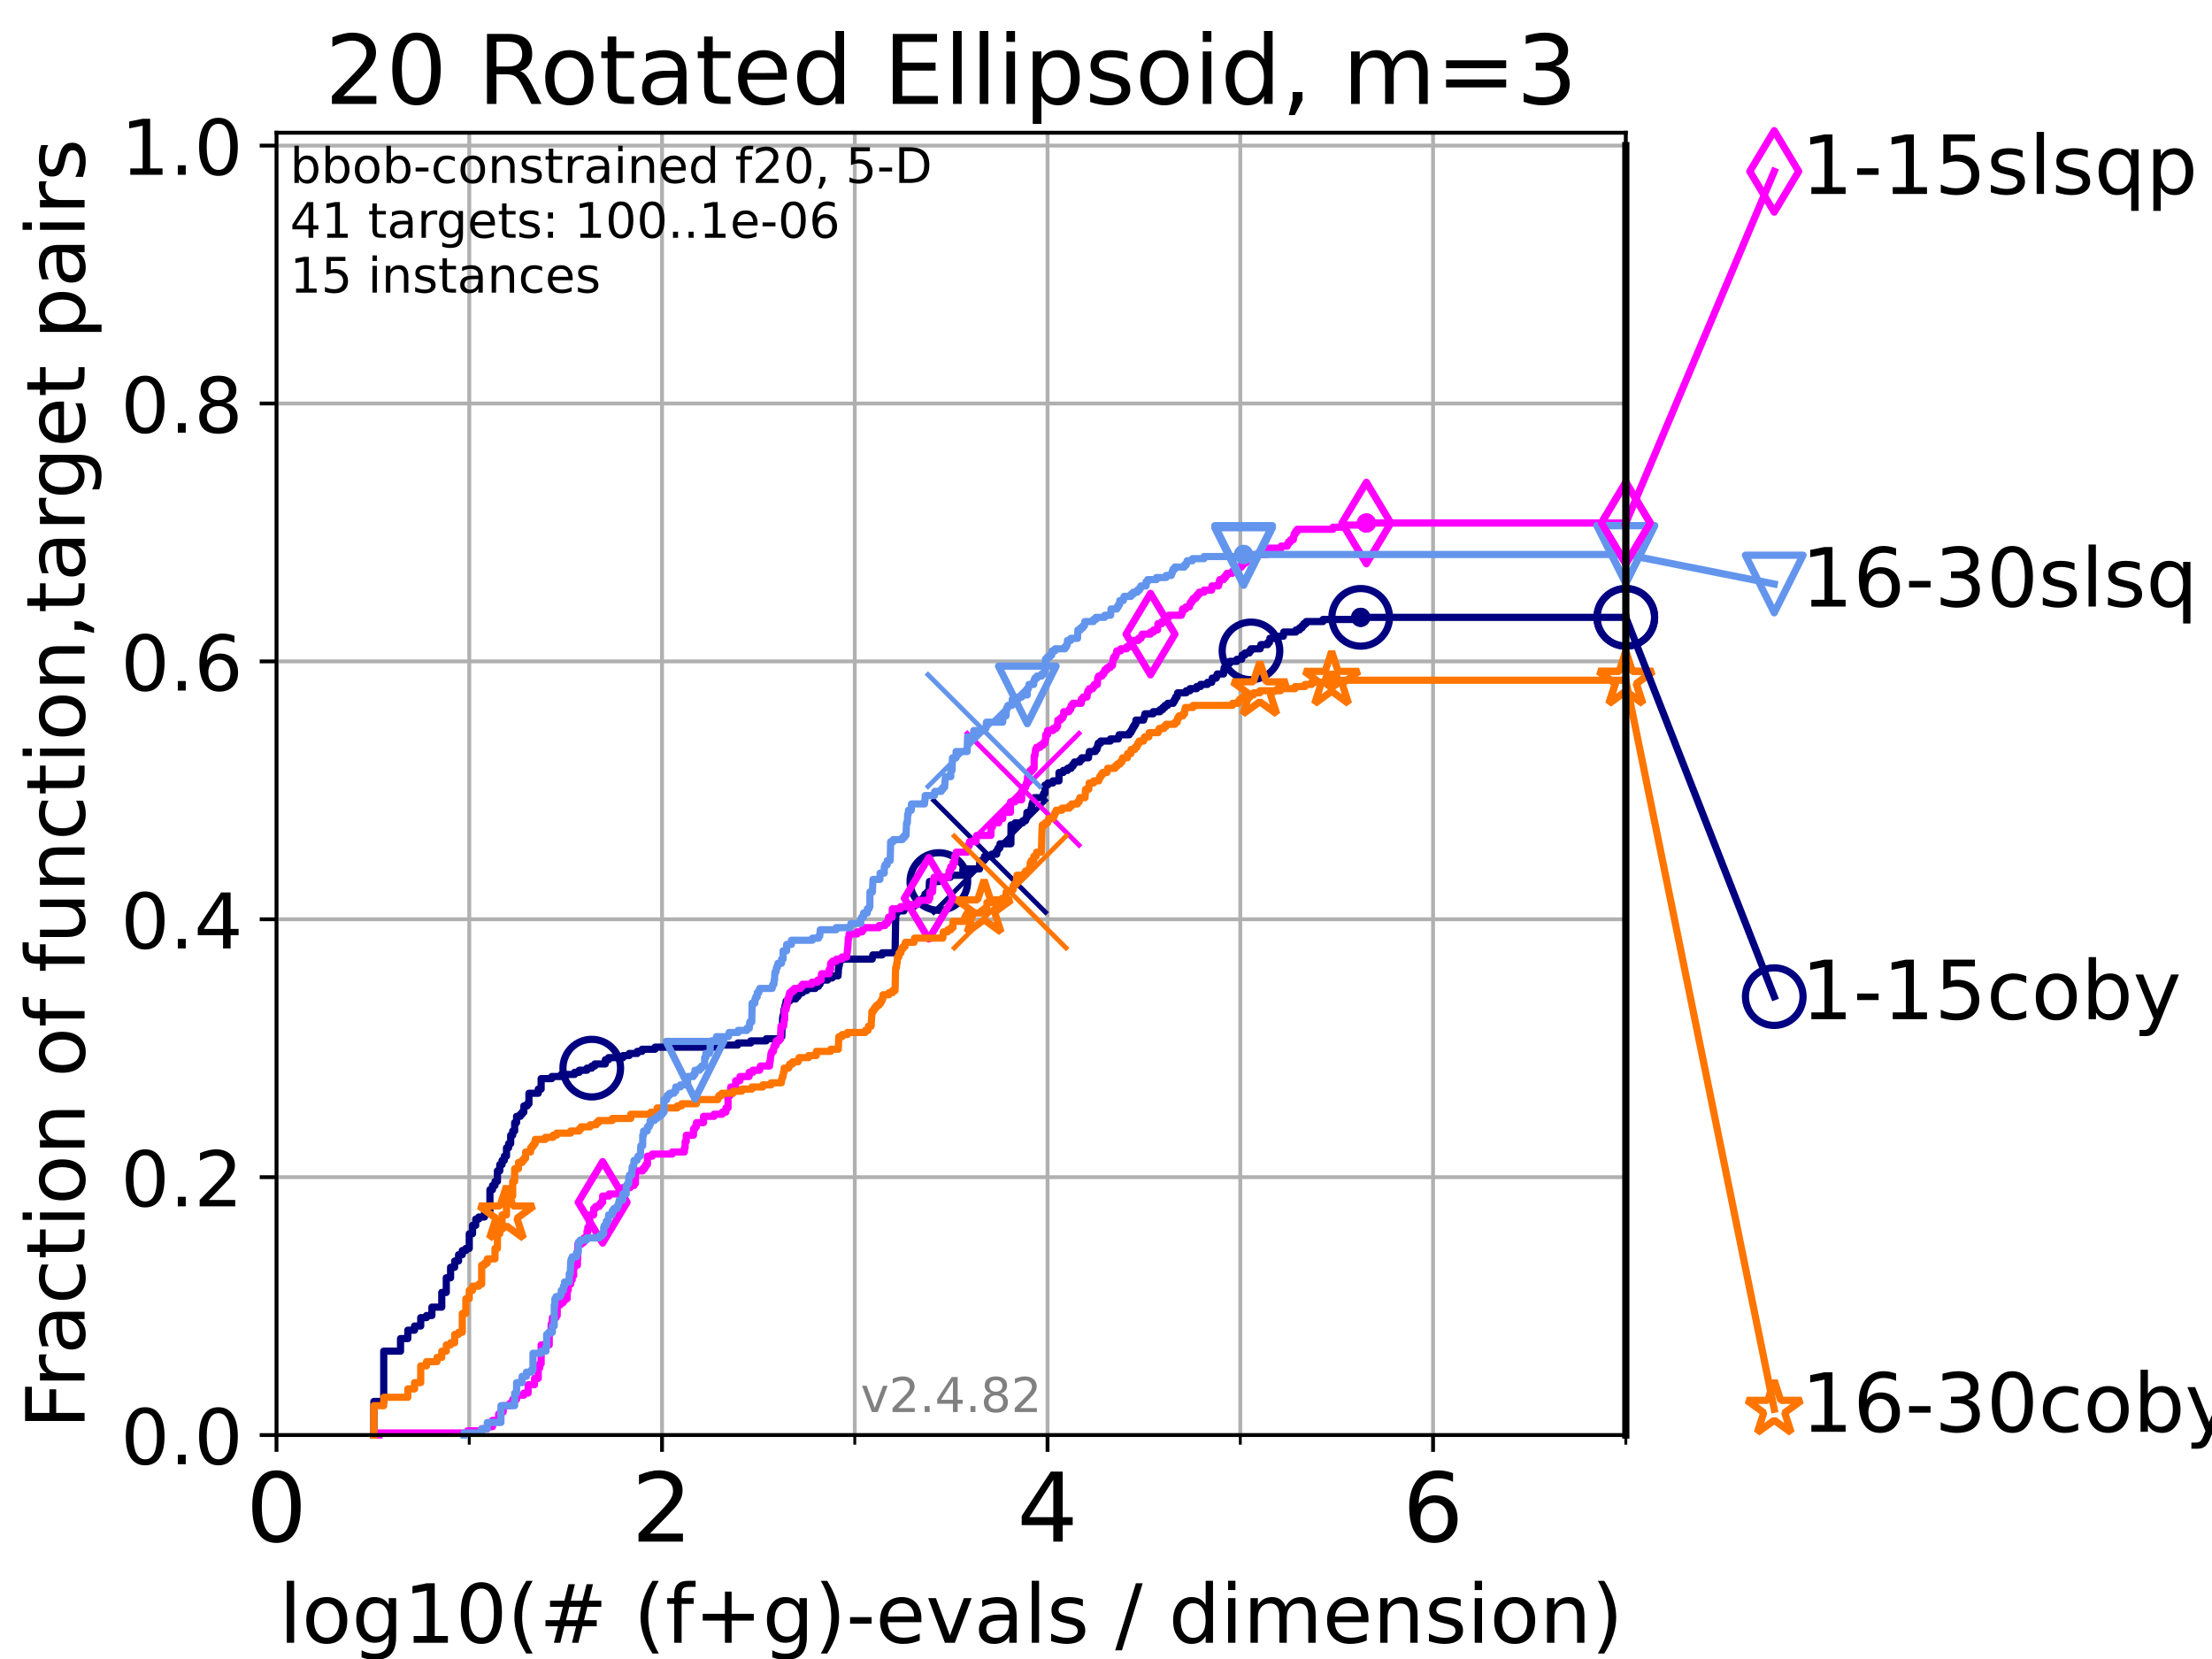 <?xml version="1.0" encoding="utf-8" standalone="no"?>
<!DOCTYPE svg PUBLIC "-//W3C//DTD SVG 1.1//EN"
  "http://www.w3.org/Graphics/SVG/1.1/DTD/svg11.dtd">
<!-- Created with matplotlib (https://matplotlib.org/) -->
<svg height="345.6pt" version="1.1" viewBox="0 0 460.8 345.6" width="460.8pt" xmlns="http://www.w3.org/2000/svg" xmlns:xlink="http://www.w3.org/1999/xlink">
 <defs>
  <style type="text/css">*{stroke-linecap:butt;stroke-linejoin:round;}</style>
 </defs>
 <g id="figure_1">
  <g id="patch_1">
   <path d="M 0 345.6 
L 460.8 345.6 
L 460.8 0 
L 0 0 
z
" style="fill:#ffffff;"/>
  </g>
  <g id="axes_1">
   <g id="patch_2">
    <path d="M 57.6 298.944 
L 338.688 298.944 
L 338.688 27.648 
L 57.6 27.648 
z
" style="fill:#ffffff;"/>
   </g>
   <g id="matplotlib.axis_1">
    <g id="xtick_1">
     <g id="line2d_1">
      <path clip-path="url(#p306d464845)" d="M 57.6 298.944 
L 57.6 27.648 
" style="fill:none;stroke:#b0b0b0;stroke-linecap:square;stroke-width:0.8;"/>
     </g>
     <g id="line2d_2">
      <defs>
       <path d="M 0 0 
L 0 3.5 
" id="m9d2483fbd9" style="stroke:#000000;stroke-width:0.8;"/>
      </defs>
      <g>
       <use style="stroke:#000000;stroke-width:0.8;" x="57.6" xlink:href="#m9d2483fbd9" y="298.944"/>
      </g>
     </g>
     <g id="text_1">
      <!-- 0 -->
      <g transform="translate(51.237 321.141)scale(0.2 -0.2)">
       <defs>
        <path d="M 31.781 66.406 
Q 24.172 66.406 20.328 58.906 
Q 16.5 51.422 16.5 36.375 
Q 16.5 21.391 20.328 13.891 
Q 24.172 6.391 31.781 6.391 
Q 39.453 6.391 43.281 13.891 
Q 47.125 21.391 47.125 36.375 
Q 47.125 51.422 43.281 58.906 
Q 39.453 66.406 31.781 66.406 
z
M 31.781 74.219 
Q 44.047 74.219 50.516 64.516 
Q 56.984 54.828 56.984 36.375 
Q 56.984 17.969 50.516 8.266 
Q 44.047 -1.422 31.781 -1.422 
Q 19.531 -1.422 13.062 8.266 
Q 6.594 17.969 6.594 36.375 
Q 6.594 54.828 13.062 64.516 
Q 19.531 74.219 31.781 74.219 
z
" id="DejaVuSans-48"/>
       </defs>
       <use xlink:href="#DejaVuSans-48"/>
      </g>
     </g>
    </g>
    <g id="xtick_2">
     <g id="line2d_3">
      <path clip-path="url(#p306d464845)" d="M 137.911 298.944 
L 137.911 27.648 
" style="fill:none;stroke:#b0b0b0;stroke-linecap:square;stroke-width:0.8;"/>
     </g>
     <g id="line2d_4">
      <g>
       <use style="stroke:#000000;stroke-width:0.8;" x="137.911" xlink:href="#m9d2483fbd9" y="298.944"/>
      </g>
     </g>
     <g id="text_2">
      <!-- 2 -->
      <g transform="translate(131.548 321.141)scale(0.2 -0.2)">
       <defs>
        <path d="M 19.188 8.297 
L 53.609 8.297 
L 53.609 0 
L 7.328 0 
L 7.328 8.297 
Q 12.938 14.109 22.625 23.891 
Q 32.328 33.688 34.812 36.531 
Q 39.547 41.844 41.422 45.531 
Q 43.312 49.219 43.312 52.781 
Q 43.312 58.594 39.234 62.25 
Q 35.156 65.922 28.609 65.922 
Q 23.969 65.922 18.812 64.312 
Q 13.672 62.703 7.812 59.422 
L 7.812 69.391 
Q 13.766 71.781 18.938 73 
Q 24.125 74.219 28.422 74.219 
Q 39.75 74.219 46.484 68.547 
Q 53.219 62.891 53.219 53.422 
Q 53.219 48.922 51.531 44.891 
Q 49.859 40.875 45.406 35.406 
Q 44.188 33.984 37.641 27.219 
Q 31.109 20.453 19.188 8.297 
z
" id="DejaVuSans-50"/>
       </defs>
       <use xlink:href="#DejaVuSans-50"/>
      </g>
     </g>
    </g>
    <g id="xtick_3">
     <g id="line2d_5">
      <path clip-path="url(#p306d464845)" d="M 218.222 298.944 
L 218.222 27.648 
" style="fill:none;stroke:#b0b0b0;stroke-linecap:square;stroke-width:0.8;"/>
     </g>
     <g id="line2d_6">
      <g>
       <use style="stroke:#000000;stroke-width:0.8;" x="218.222" xlink:href="#m9d2483fbd9" y="298.944"/>
      </g>
     </g>
     <g id="text_3">
      <!-- 4 -->
      <g transform="translate(211.859 321.141)scale(0.2 -0.2)">
       <defs>
        <path d="M 37.797 64.312 
L 12.891 25.391 
L 37.797 25.391 
z
M 35.203 72.906 
L 47.609 72.906 
L 47.609 25.391 
L 58.016 25.391 
L 58.016 17.188 
L 47.609 17.188 
L 47.609 0 
L 37.797 0 
L 37.797 17.188 
L 4.891 17.188 
L 4.891 26.703 
z
" id="DejaVuSans-52"/>
       </defs>
       <use xlink:href="#DejaVuSans-52"/>
      </g>
     </g>
    </g>
    <g id="xtick_4">
     <g id="line2d_7">
      <path clip-path="url(#p306d464845)" d="M 298.533 298.944 
L 298.533 27.648 
" style="fill:none;stroke:#b0b0b0;stroke-linecap:square;stroke-width:0.8;"/>
     </g>
     <g id="line2d_8">
      <g>
       <use style="stroke:#000000;stroke-width:0.8;" x="298.533" xlink:href="#m9d2483fbd9" y="298.944"/>
      </g>
     </g>
     <g id="text_4">
      <!-- 6 -->
      <g transform="translate(292.17 321.141)scale(0.2 -0.2)">
       <defs>
        <path d="M 33.016 40.375 
Q 26.375 40.375 22.484 35.828 
Q 18.609 31.297 18.609 23.391 
Q 18.609 15.531 22.484 10.953 
Q 26.375 6.391 33.016 6.391 
Q 39.656 6.391 43.531 10.953 
Q 47.406 15.531 47.406 23.391 
Q 47.406 31.297 43.531 35.828 
Q 39.656 40.375 33.016 40.375 
z
M 52.594 71.297 
L 52.594 62.312 
Q 48.875 64.062 45.094 64.984 
Q 41.312 65.922 37.594 65.922 
Q 27.828 65.922 22.672 59.328 
Q 17.531 52.734 16.797 39.406 
Q 19.672 43.656 24.016 45.922 
Q 28.375 48.188 33.594 48.188 
Q 44.578 48.188 50.953 41.516 
Q 57.328 34.859 57.328 23.391 
Q 57.328 12.156 50.688 5.359 
Q 44.047 -1.422 33.016 -1.422 
Q 20.359 -1.422 13.672 8.266 
Q 6.984 17.969 6.984 36.375 
Q 6.984 53.656 15.188 63.938 
Q 23.391 74.219 37.203 74.219 
Q 40.922 74.219 44.703 73.484 
Q 48.484 72.75 52.594 71.297 
z
" id="DejaVuSans-54"/>
       </defs>
       <use xlink:href="#DejaVuSans-54"/>
      </g>
     </g>
    </g>
    <g id="xtick_5">
     <g id="line2d_9">
      <path clip-path="url(#p306d464845)" d="M 97.755 298.944 
L 97.755 27.648 
" style="fill:none;stroke:#b0b0b0;stroke-linecap:square;stroke-width:0.8;"/>
     </g>
     <g id="line2d_10">
      <defs>
       <path d="M 0 0 
L 0 2 
" id="m243d5279f1" style="stroke:#000000;stroke-width:0.6;"/>
      </defs>
      <g>
       <use style="stroke:#000000;stroke-width:0.6;" x="97.755" xlink:href="#m243d5279f1" y="298.944"/>
      </g>
     </g>
    </g>
    <g id="xtick_6">
     <g id="line2d_11">
      <path clip-path="url(#p306d464845)" d="M 178.066 298.944 
L 178.066 27.648 
" style="fill:none;stroke:#b0b0b0;stroke-linecap:square;stroke-width:0.8;"/>
     </g>
     <g id="line2d_12">
      <g>
       <use style="stroke:#000000;stroke-width:0.6;" x="178.066" xlink:href="#m243d5279f1" y="298.944"/>
      </g>
     </g>
    </g>
    <g id="xtick_7">
     <g id="line2d_13">
      <path clip-path="url(#p306d464845)" d="M 258.377 298.944 
L 258.377 27.648 
" style="fill:none;stroke:#b0b0b0;stroke-linecap:square;stroke-width:0.8;"/>
     </g>
     <g id="line2d_14">
      <g>
       <use style="stroke:#000000;stroke-width:0.6;" x="258.377" xlink:href="#m243d5279f1" y="298.944"/>
      </g>
     </g>
    </g>
    <g id="xtick_8">
     <g id="line2d_15">
      <path clip-path="url(#p306d464845)" d="M 338.688 298.944 
L 338.688 27.648 
" style="fill:none;stroke:#b0b0b0;stroke-linecap:square;stroke-width:0.8;"/>
     </g>
     <g id="line2d_16">
      <g>
       <use style="stroke:#000000;stroke-width:0.6;" x="338.688" xlink:href="#m243d5279f1" y="298.944"/>
      </g>
     </g>
    </g>
    <g id="text_5">
     <!-- log10(# (f+g)-evals / dimension) -->
     <g transform="translate(58.145 342.218)scale(0.17 -0.17)">
      <defs>
       <path d="M 9.422 75.984 
L 18.406 75.984 
L 18.406 0 
L 9.422 0 
z
" id="DejaVuSans-108"/>
       <path d="M 30.609 48.391 
Q 23.391 48.391 19.188 42.75 
Q 14.984 37.109 14.984 27.297 
Q 14.984 17.484 19.156 11.844 
Q 23.344 6.203 30.609 6.203 
Q 37.797 6.203 41.984 11.859 
Q 46.188 17.531 46.188 27.297 
Q 46.188 37.016 41.984 42.703 
Q 37.797 48.391 30.609 48.391 
z
M 30.609 56 
Q 42.328 56 49.016 48.375 
Q 55.719 40.766 55.719 27.297 
Q 55.719 13.875 49.016 6.219 
Q 42.328 -1.422 30.609 -1.422 
Q 18.844 -1.422 12.172 6.219 
Q 5.516 13.875 5.516 27.297 
Q 5.516 40.766 12.172 48.375 
Q 18.844 56 30.609 56 
z
" id="DejaVuSans-111"/>
       <path d="M 45.406 27.984 
Q 45.406 37.75 41.375 43.109 
Q 37.359 48.484 30.078 48.484 
Q 22.859 48.484 18.828 43.109 
Q 14.797 37.75 14.797 27.984 
Q 14.797 18.266 18.828 12.891 
Q 22.859 7.516 30.078 7.516 
Q 37.359 7.516 41.375 12.891 
Q 45.406 18.266 45.406 27.984 
z
M 54.391 6.781 
Q 54.391 -7.172 48.188 -13.984 
Q 42 -20.797 29.203 -20.797 
Q 24.469 -20.797 20.266 -20.094 
Q 16.062 -19.391 12.109 -17.922 
L 12.109 -9.188 
Q 16.062 -11.328 19.922 -12.344 
Q 23.781 -13.375 27.781 -13.375 
Q 36.625 -13.375 41.016 -8.766 
Q 45.406 -4.156 45.406 5.172 
L 45.406 9.625 
Q 42.625 4.781 38.281 2.391 
Q 33.938 0 27.875 0 
Q 17.828 0 11.672 7.656 
Q 5.516 15.328 5.516 27.984 
Q 5.516 40.672 11.672 48.328 
Q 17.828 56 27.875 56 
Q 33.938 56 38.281 53.609 
Q 42.625 51.219 45.406 46.391 
L 45.406 54.688 
L 54.391 54.688 
z
" id="DejaVuSans-103"/>
       <path d="M 12.406 8.297 
L 28.516 8.297 
L 28.516 63.922 
L 10.984 60.406 
L 10.984 69.391 
L 28.422 72.906 
L 38.281 72.906 
L 38.281 8.297 
L 54.391 8.297 
L 54.391 0 
L 12.406 0 
z
" id="DejaVuSans-49"/>
       <path d="M 31 75.875 
Q 24.469 64.656 21.281 53.656 
Q 18.109 42.672 18.109 31.391 
Q 18.109 20.125 21.312 9.062 
Q 24.516 -2 31 -13.188 
L 23.188 -13.188 
Q 15.875 -1.703 12.234 9.375 
Q 8.594 20.453 8.594 31.391 
Q 8.594 42.281 12.203 53.312 
Q 15.828 64.359 23.188 75.875 
z
" id="DejaVuSans-40"/>
       <path d="M 51.125 44 
L 36.922 44 
L 32.812 27.688 
L 47.125 27.688 
z
M 43.797 71.781 
L 38.719 51.516 
L 52.984 51.516 
L 58.109 71.781 
L 65.922 71.781 
L 60.891 51.516 
L 76.125 51.516 
L 76.125 44 
L 58.984 44 
L 54.984 27.688 
L 70.516 27.688 
L 70.516 20.219 
L 53.078 20.219 
L 48 0 
L 40.188 0 
L 45.219 20.219 
L 30.906 20.219 
L 25.875 0 
L 18.016 0 
L 23.094 20.219 
L 7.719 20.219 
L 7.719 27.688 
L 24.906 27.688 
L 29 44 
L 13.281 44 
L 13.281 51.516 
L 30.906 51.516 
L 35.891 71.781 
z
" id="DejaVuSans-35"/>
       <path id="DejaVuSans-32"/>
       <path d="M 37.109 75.984 
L 37.109 68.5 
L 28.516 68.5 
Q 23.688 68.5 21.797 66.547 
Q 19.922 64.594 19.922 59.516 
L 19.922 54.688 
L 34.719 54.688 
L 34.719 47.703 
L 19.922 47.703 
L 19.922 0 
L 10.891 0 
L 10.891 47.703 
L 2.297 47.703 
L 2.297 54.688 
L 10.891 54.688 
L 10.891 58.5 
Q 10.891 67.625 15.141 71.797 
Q 19.391 75.984 28.609 75.984 
z
" id="DejaVuSans-102"/>
       <path d="M 46 62.703 
L 46 35.5 
L 73.188 35.5 
L 73.188 27.203 
L 46 27.203 
L 46 0 
L 37.797 0 
L 37.797 27.203 
L 10.594 27.203 
L 10.594 35.5 
L 37.797 35.5 
L 37.797 62.703 
z
" id="DejaVuSans-43"/>
       <path d="M 8.016 75.875 
L 15.828 75.875 
Q 23.141 64.359 26.781 53.312 
Q 30.422 42.281 30.422 31.391 
Q 30.422 20.453 26.781 9.375 
Q 23.141 -1.703 15.828 -13.188 
L 8.016 -13.188 
Q 14.5 -2 17.703 9.062 
Q 20.906 20.125 20.906 31.391 
Q 20.906 42.672 17.703 53.656 
Q 14.5 64.656 8.016 75.875 
z
" id="DejaVuSans-41"/>
       <path d="M 4.891 31.391 
L 31.203 31.391 
L 31.203 23.391 
L 4.891 23.391 
z
" id="DejaVuSans-45"/>
       <path d="M 56.203 29.594 
L 56.203 25.203 
L 14.891 25.203 
Q 15.484 15.922 20.484 11.062 
Q 25.484 6.203 34.422 6.203 
Q 39.594 6.203 44.453 7.469 
Q 49.312 8.734 54.109 11.281 
L 54.109 2.781 
Q 49.266 0.734 44.188 -0.344 
Q 39.109 -1.422 33.891 -1.422 
Q 20.797 -1.422 13.156 6.188 
Q 5.516 13.812 5.516 26.812 
Q 5.516 40.234 12.766 48.109 
Q 20.016 56 32.328 56 
Q 43.359 56 49.781 48.891 
Q 56.203 41.797 56.203 29.594 
z
M 47.219 32.234 
Q 47.125 39.594 43.094 43.984 
Q 39.062 48.391 32.422 48.391 
Q 24.906 48.391 20.391 44.141 
Q 15.875 39.891 15.188 32.172 
z
" id="DejaVuSans-101"/>
       <path d="M 2.984 54.688 
L 12.5 54.688 
L 29.594 8.797 
L 46.688 54.688 
L 56.203 54.688 
L 35.688 0 
L 23.484 0 
z
" id="DejaVuSans-118"/>
       <path d="M 34.281 27.484 
Q 23.391 27.484 19.188 25 
Q 14.984 22.516 14.984 16.5 
Q 14.984 11.719 18.141 8.906 
Q 21.297 6.109 26.703 6.109 
Q 34.188 6.109 38.703 11.406 
Q 43.219 16.703 43.219 25.484 
L 43.219 27.484 
z
M 52.203 31.203 
L 52.203 0 
L 43.219 0 
L 43.219 8.297 
Q 40.141 3.328 35.547 0.953 
Q 30.953 -1.422 24.312 -1.422 
Q 15.922 -1.422 10.953 3.297 
Q 6 8.016 6 15.922 
Q 6 25.141 12.172 29.828 
Q 18.359 34.516 30.609 34.516 
L 43.219 34.516 
L 43.219 35.406 
Q 43.219 41.609 39.141 45 
Q 35.062 48.391 27.688 48.391 
Q 23 48.391 18.547 47.266 
Q 14.109 46.141 10.016 43.891 
L 10.016 52.203 
Q 14.938 54.109 19.578 55.047 
Q 24.219 56 28.609 56 
Q 40.484 56 46.344 49.844 
Q 52.203 43.703 52.203 31.203 
z
" id="DejaVuSans-97"/>
       <path d="M 44.281 53.078 
L 44.281 44.578 
Q 40.484 46.531 36.375 47.5 
Q 32.281 48.484 27.875 48.484 
Q 21.188 48.484 17.844 46.438 
Q 14.5 44.391 14.5 40.281 
Q 14.5 37.156 16.891 35.375 
Q 19.281 33.594 26.516 31.984 
L 29.594 31.297 
Q 39.156 29.25 43.188 25.516 
Q 47.219 21.781 47.219 15.094 
Q 47.219 7.469 41.188 3.016 
Q 35.156 -1.422 24.609 -1.422 
Q 20.219 -1.422 15.453 -0.562 
Q 10.688 0.297 5.422 2 
L 5.422 11.281 
Q 10.406 8.688 15.234 7.391 
Q 20.062 6.109 24.812 6.109 
Q 31.156 6.109 34.562 8.281 
Q 37.984 10.453 37.984 14.406 
Q 37.984 18.062 35.516 20.016 
Q 33.062 21.969 24.703 23.781 
L 21.578 24.516 
Q 13.234 26.266 9.516 29.906 
Q 5.812 33.547 5.812 39.891 
Q 5.812 47.609 11.281 51.797 
Q 16.75 56 26.812 56 
Q 31.781 56 36.172 55.266 
Q 40.578 54.547 44.281 53.078 
z
" id="DejaVuSans-115"/>
       <path d="M 25.391 72.906 
L 33.688 72.906 
L 8.297 -9.281 
L 0 -9.281 
z
" id="DejaVuSans-47"/>
       <path d="M 45.406 46.391 
L 45.406 75.984 
L 54.391 75.984 
L 54.391 0 
L 45.406 0 
L 45.406 8.203 
Q 42.578 3.328 38.25 0.953 
Q 33.938 -1.422 27.875 -1.422 
Q 17.969 -1.422 11.734 6.484 
Q 5.516 14.406 5.516 27.297 
Q 5.516 40.188 11.734 48.094 
Q 17.969 56 27.875 56 
Q 33.938 56 38.25 53.625 
Q 42.578 51.266 45.406 46.391 
z
M 14.797 27.297 
Q 14.797 17.391 18.875 11.75 
Q 22.953 6.109 30.078 6.109 
Q 37.203 6.109 41.297 11.75 
Q 45.406 17.391 45.406 27.297 
Q 45.406 37.203 41.297 42.844 
Q 37.203 48.484 30.078 48.484 
Q 22.953 48.484 18.875 42.844 
Q 14.797 37.203 14.797 27.297 
z
" id="DejaVuSans-100"/>
       <path d="M 9.422 54.688 
L 18.406 54.688 
L 18.406 0 
L 9.422 0 
z
M 9.422 75.984 
L 18.406 75.984 
L 18.406 64.594 
L 9.422 64.594 
z
" id="DejaVuSans-105"/>
       <path d="M 52 44.188 
Q 55.375 50.25 60.062 53.125 
Q 64.75 56 71.094 56 
Q 79.641 56 84.281 50.016 
Q 88.922 44.047 88.922 33.016 
L 88.922 0 
L 79.891 0 
L 79.891 32.719 
Q 79.891 40.578 77.094 44.375 
Q 74.312 48.188 68.609 48.188 
Q 61.625 48.188 57.562 43.547 
Q 53.516 38.922 53.516 30.906 
L 53.516 0 
L 44.484 0 
L 44.484 32.719 
Q 44.484 40.625 41.703 44.406 
Q 38.922 48.188 33.109 48.188 
Q 26.219 48.188 22.156 43.531 
Q 18.109 38.875 18.109 30.906 
L 18.109 0 
L 9.078 0 
L 9.078 54.688 
L 18.109 54.688 
L 18.109 46.188 
Q 21.188 51.219 25.484 53.609 
Q 29.781 56 35.688 56 
Q 41.656 56 45.828 52.969 
Q 50 49.953 52 44.188 
z
" id="DejaVuSans-109"/>
       <path d="M 54.891 33.016 
L 54.891 0 
L 45.906 0 
L 45.906 32.719 
Q 45.906 40.484 42.875 44.328 
Q 39.844 48.188 33.797 48.188 
Q 26.516 48.188 22.312 43.547 
Q 18.109 38.922 18.109 30.906 
L 18.109 0 
L 9.078 0 
L 9.078 54.688 
L 18.109 54.688 
L 18.109 46.188 
Q 21.344 51.125 25.703 53.562 
Q 30.078 56 35.797 56 
Q 45.219 56 50.047 50.172 
Q 54.891 44.344 54.891 33.016 
z
" id="DejaVuSans-110"/>
      </defs>
      <use xlink:href="#DejaVuSans-108"/>
      <use x="27.783" xlink:href="#DejaVuSans-111"/>
      <use x="88.965" xlink:href="#DejaVuSans-103"/>
      <use x="152.441" xlink:href="#DejaVuSans-49"/>
      <use x="216.064" xlink:href="#DejaVuSans-48"/>
      <use x="279.688" xlink:href="#DejaVuSans-40"/>
      <use x="318.701" xlink:href="#DejaVuSans-35"/>
      <use x="402.49" xlink:href="#DejaVuSans-32"/>
      <use x="434.277" xlink:href="#DejaVuSans-40"/>
      <use x="473.291" xlink:href="#DejaVuSans-102"/>
      <use x="508.496" xlink:href="#DejaVuSans-43"/>
      <use x="592.285" xlink:href="#DejaVuSans-103"/>
      <use x="655.762" xlink:href="#DejaVuSans-41"/>
      <use x="694.775" xlink:href="#DejaVuSans-45"/>
      <use x="730.859" xlink:href="#DejaVuSans-101"/>
      <use x="792.383" xlink:href="#DejaVuSans-118"/>
      <use x="851.562" xlink:href="#DejaVuSans-97"/>
      <use x="912.842" xlink:href="#DejaVuSans-108"/>
      <use x="940.625" xlink:href="#DejaVuSans-115"/>
      <use x="992.725" xlink:href="#DejaVuSans-32"/>
      <use x="1024.512" xlink:href="#DejaVuSans-47"/>
      <use x="1058.203" xlink:href="#DejaVuSans-32"/>
      <use x="1089.99" xlink:href="#DejaVuSans-100"/>
      <use x="1153.467" xlink:href="#DejaVuSans-105"/>
      <use x="1181.25" xlink:href="#DejaVuSans-109"/>
      <use x="1278.662" xlink:href="#DejaVuSans-101"/>
      <use x="1340.186" xlink:href="#DejaVuSans-110"/>
      <use x="1403.564" xlink:href="#DejaVuSans-115"/>
      <use x="1455.664" xlink:href="#DejaVuSans-105"/>
      <use x="1483.447" xlink:href="#DejaVuSans-111"/>
      <use x="1544.629" xlink:href="#DejaVuSans-110"/>
      <use x="1608.008" xlink:href="#DejaVuSans-41"/>
     </g>
    </g>
   </g>
   <g id="matplotlib.axis_2">
    <g id="ytick_1">
     <g id="line2d_17">
      <path clip-path="url(#p306d464845)" d="M 57.6 298.944 
L 338.688 298.944 
" style="fill:none;stroke:#b0b0b0;stroke-linecap:square;stroke-width:0.8;"/>
     </g>
     <g id="line2d_18">
      <defs>
       <path d="M 0 0 
L -3.5 0 
" id="ma1b51cce3b" style="stroke:#000000;stroke-width:0.8;"/>
      </defs>
      <g>
       <use style="stroke:#000000;stroke-width:0.8;" x="57.6" xlink:href="#ma1b51cce3b" y="298.944"/>
      </g>
     </g>
     <g id="text_6">
      <!-- 0.0 -->
      <g transform="translate(25.155 305.023)scale(0.16 -0.16)">
       <defs>
        <path d="M 10.688 12.406 
L 21 12.406 
L 21 0 
L 10.688 0 
z
" id="DejaVuSans-46"/>
       </defs>
       <use xlink:href="#DejaVuSans-48"/>
       <use x="63.623" xlink:href="#DejaVuSans-46"/>
       <use x="95.41" xlink:href="#DejaVuSans-48"/>
      </g>
     </g>
    </g>
    <g id="ytick_2">
     <g id="line2d_19">
      <path clip-path="url(#p306d464845)" d="M 57.6 245.222 
L 338.688 245.222 
" style="fill:none;stroke:#b0b0b0;stroke-linecap:square;stroke-width:0.8;"/>
     </g>
     <g id="line2d_20">
      <g>
       <use style="stroke:#000000;stroke-width:0.8;" x="57.6" xlink:href="#ma1b51cce3b" y="245.222"/>
      </g>
     </g>
     <g id="text_7">
      <!-- 0.2 -->
      <g transform="translate(25.155 251.301)scale(0.16 -0.16)">
       <use xlink:href="#DejaVuSans-48"/>
       <use x="63.623" xlink:href="#DejaVuSans-46"/>
       <use x="95.41" xlink:href="#DejaVuSans-50"/>
      </g>
     </g>
    </g>
    <g id="ytick_3">
     <g id="line2d_21">
      <path clip-path="url(#p306d464845)" d="M 57.6 191.5 
L 338.688 191.5 
" style="fill:none;stroke:#b0b0b0;stroke-linecap:square;stroke-width:0.8;"/>
     </g>
     <g id="line2d_22">
      <g>
       <use style="stroke:#000000;stroke-width:0.8;" x="57.6" xlink:href="#ma1b51cce3b" y="191.5"/>
      </g>
     </g>
     <g id="text_8">
      <!-- 0.4 -->
      <g transform="translate(25.155 197.579)scale(0.16 -0.16)">
       <use xlink:href="#DejaVuSans-48"/>
       <use x="63.623" xlink:href="#DejaVuSans-46"/>
       <use x="95.41" xlink:href="#DejaVuSans-52"/>
      </g>
     </g>
    </g>
    <g id="ytick_4">
     <g id="line2d_23">
      <path clip-path="url(#p306d464845)" d="M 57.6 137.778 
L 338.688 137.778 
" style="fill:none;stroke:#b0b0b0;stroke-linecap:square;stroke-width:0.8;"/>
     </g>
     <g id="line2d_24">
      <g>
       <use style="stroke:#000000;stroke-width:0.8;" x="57.6" xlink:href="#ma1b51cce3b" y="137.778"/>
      </g>
     </g>
     <g id="text_9">
      <!-- 0.6 -->
      <g transform="translate(25.155 143.857)scale(0.16 -0.16)">
       <use xlink:href="#DejaVuSans-48"/>
       <use x="63.623" xlink:href="#DejaVuSans-46"/>
       <use x="95.41" xlink:href="#DejaVuSans-54"/>
      </g>
     </g>
    </g>
    <g id="ytick_5">
     <g id="line2d_25">
      <path clip-path="url(#p306d464845)" d="M 57.6 84.056 
L 338.688 84.056 
" style="fill:none;stroke:#b0b0b0;stroke-linecap:square;stroke-width:0.8;"/>
     </g>
     <g id="line2d_26">
      <g>
       <use style="stroke:#000000;stroke-width:0.8;" x="57.6" xlink:href="#ma1b51cce3b" y="84.056"/>
      </g>
     </g>
     <g id="text_10">
      <!-- 0.8 -->
      <g transform="translate(25.155 90.135)scale(0.16 -0.16)">
       <defs>
        <path d="M 31.781 34.625 
Q 24.75 34.625 20.719 30.859 
Q 16.703 27.094 16.703 20.516 
Q 16.703 13.922 20.719 10.156 
Q 24.75 6.391 31.781 6.391 
Q 38.812 6.391 42.859 10.172 
Q 46.922 13.969 46.922 20.516 
Q 46.922 27.094 42.891 30.859 
Q 38.875 34.625 31.781 34.625 
z
M 21.922 38.812 
Q 15.578 40.375 12.031 44.719 
Q 8.5 49.078 8.5 55.328 
Q 8.5 64.062 14.719 69.141 
Q 20.953 74.219 31.781 74.219 
Q 42.672 74.219 48.875 69.141 
Q 55.078 64.062 55.078 55.328 
Q 55.078 49.078 51.531 44.719 
Q 48 40.375 41.703 38.812 
Q 48.828 37.156 52.797 32.312 
Q 56.781 27.484 56.781 20.516 
Q 56.781 9.906 50.312 4.234 
Q 43.844 -1.422 31.781 -1.422 
Q 19.734 -1.422 13.25 4.234 
Q 6.781 9.906 6.781 20.516 
Q 6.781 27.484 10.781 32.312 
Q 14.797 37.156 21.922 38.812 
z
M 18.312 54.391 
Q 18.312 48.734 21.844 45.562 
Q 25.391 42.391 31.781 42.391 
Q 38.141 42.391 41.719 45.562 
Q 45.312 48.734 45.312 54.391 
Q 45.312 60.062 41.719 63.234 
Q 38.141 66.406 31.781 66.406 
Q 25.391 66.406 21.844 63.234 
Q 18.312 60.062 18.312 54.391 
z
" id="DejaVuSans-56"/>
       </defs>
       <use xlink:href="#DejaVuSans-48"/>
       <use x="63.623" xlink:href="#DejaVuSans-46"/>
       <use x="95.41" xlink:href="#DejaVuSans-56"/>
      </g>
     </g>
    </g>
    <g id="ytick_6">
     <g id="line2d_27">
      <path clip-path="url(#p306d464845)" d="M 57.6 30.334 
L 338.688 30.334 
" style="fill:none;stroke:#b0b0b0;stroke-linecap:square;stroke-width:0.8;"/>
     </g>
     <g id="line2d_28">
      <g>
       <use style="stroke:#000000;stroke-width:0.8;" x="57.6" xlink:href="#ma1b51cce3b" y="30.334"/>
      </g>
     </g>
     <g id="text_11">
      <!-- 1.0 -->
      <g transform="translate(25.155 36.413)scale(0.16 -0.16)">
       <use xlink:href="#DejaVuSans-49"/>
       <use x="63.623" xlink:href="#DejaVuSans-46"/>
       <use x="95.41" xlink:href="#DejaVuSans-48"/>
      </g>
     </g>
    </g>
    <g id="text_12">
     <!-- Fraction of function,target pairs -->
     <g transform="translate(17.62 297.681)rotate(-90)scale(0.17 -0.17)">
      <defs>
       <path d="M 9.812 72.906 
L 51.703 72.906 
L 51.703 64.594 
L 19.672 64.594 
L 19.672 43.109 
L 48.578 43.109 
L 48.578 34.812 
L 19.672 34.812 
L 19.672 0 
L 9.812 0 
z
" id="DejaVuSans-70"/>
       <path d="M 41.109 46.297 
Q 39.594 47.172 37.812 47.578 
Q 36.031 48 33.891 48 
Q 26.266 48 22.188 43.047 
Q 18.109 38.094 18.109 28.812 
L 18.109 0 
L 9.078 0 
L 9.078 54.688 
L 18.109 54.688 
L 18.109 46.188 
Q 20.953 51.172 25.484 53.578 
Q 30.031 56 36.531 56 
Q 37.453 56 38.578 55.875 
Q 39.703 55.766 41.062 55.516 
z
" id="DejaVuSans-114"/>
       <path d="M 48.781 52.594 
L 48.781 44.188 
Q 44.969 46.297 41.141 47.344 
Q 37.312 48.391 33.406 48.391 
Q 24.656 48.391 19.812 42.844 
Q 14.984 37.312 14.984 27.297 
Q 14.984 17.281 19.812 11.734 
Q 24.656 6.203 33.406 6.203 
Q 37.312 6.203 41.141 7.25 
Q 44.969 8.297 48.781 10.406 
L 48.781 2.094 
Q 45.016 0.344 40.984 -0.531 
Q 36.969 -1.422 32.422 -1.422 
Q 20.062 -1.422 12.781 6.344 
Q 5.516 14.109 5.516 27.297 
Q 5.516 40.672 12.859 48.328 
Q 20.219 56 33.016 56 
Q 37.156 56 41.109 55.141 
Q 45.062 54.297 48.781 52.594 
z
" id="DejaVuSans-99"/>
       <path d="M 18.312 70.219 
L 18.312 54.688 
L 36.812 54.688 
L 36.812 47.703 
L 18.312 47.703 
L 18.312 18.016 
Q 18.312 11.328 20.141 9.422 
Q 21.969 7.516 27.594 7.516 
L 36.812 7.516 
L 36.812 0 
L 27.594 0 
Q 17.188 0 13.234 3.875 
Q 9.281 7.766 9.281 18.016 
L 9.281 47.703 
L 2.688 47.703 
L 2.688 54.688 
L 9.281 54.688 
L 9.281 70.219 
z
" id="DejaVuSans-116"/>
       <path d="M 8.5 21.578 
L 8.5 54.688 
L 17.484 54.688 
L 17.484 21.922 
Q 17.484 14.156 20.5 10.266 
Q 23.531 6.391 29.594 6.391 
Q 36.859 6.391 41.078 11.031 
Q 45.312 15.672 45.312 23.688 
L 45.312 54.688 
L 54.297 54.688 
L 54.297 0 
L 45.312 0 
L 45.312 8.406 
Q 42.047 3.422 37.719 1 
Q 33.406 -1.422 27.688 -1.422 
Q 18.266 -1.422 13.375 4.438 
Q 8.5 10.297 8.5 21.578 
z
M 31.109 56 
z
" id="DejaVuSans-117"/>
       <path d="M 11.719 12.406 
L 22.016 12.406 
L 22.016 4 
L 14.016 -11.625 
L 7.719 -11.625 
L 11.719 4 
z
" id="DejaVuSans-44"/>
       <path d="M 18.109 8.203 
L 18.109 -20.797 
L 9.078 -20.797 
L 9.078 54.688 
L 18.109 54.688 
L 18.109 46.391 
Q 20.953 51.266 25.266 53.625 
Q 29.594 56 35.594 56 
Q 45.562 56 51.781 48.094 
Q 58.016 40.188 58.016 27.297 
Q 58.016 14.406 51.781 6.484 
Q 45.562 -1.422 35.594 -1.422 
Q 29.594 -1.422 25.266 0.953 
Q 20.953 3.328 18.109 8.203 
z
M 48.688 27.297 
Q 48.688 37.203 44.609 42.844 
Q 40.531 48.484 33.406 48.484 
Q 26.266 48.484 22.188 42.844 
Q 18.109 37.203 18.109 27.297 
Q 18.109 17.391 22.188 11.75 
Q 26.266 6.109 33.406 6.109 
Q 40.531 6.109 44.609 11.75 
Q 48.688 17.391 48.688 27.297 
z
" id="DejaVuSans-112"/>
      </defs>
      <use xlink:href="#DejaVuSans-70"/>
      <use x="50.27" xlink:href="#DejaVuSans-114"/>
      <use x="91.383" xlink:href="#DejaVuSans-97"/>
      <use x="152.662" xlink:href="#DejaVuSans-99"/>
      <use x="207.643" xlink:href="#DejaVuSans-116"/>
      <use x="246.852" xlink:href="#DejaVuSans-105"/>
      <use x="274.635" xlink:href="#DejaVuSans-111"/>
      <use x="335.816" xlink:href="#DejaVuSans-110"/>
      <use x="399.195" xlink:href="#DejaVuSans-32"/>
      <use x="430.982" xlink:href="#DejaVuSans-111"/>
      <use x="492.164" xlink:href="#DejaVuSans-102"/>
      <use x="527.369" xlink:href="#DejaVuSans-32"/>
      <use x="559.156" xlink:href="#DejaVuSans-102"/>
      <use x="594.361" xlink:href="#DejaVuSans-117"/>
      <use x="657.74" xlink:href="#DejaVuSans-110"/>
      <use x="721.119" xlink:href="#DejaVuSans-99"/>
      <use x="776.1" xlink:href="#DejaVuSans-116"/>
      <use x="815.309" xlink:href="#DejaVuSans-105"/>
      <use x="843.092" xlink:href="#DejaVuSans-111"/>
      <use x="904.273" xlink:href="#DejaVuSans-110"/>
      <use x="967.652" xlink:href="#DejaVuSans-44"/>
      <use x="999.439" xlink:href="#DejaVuSans-116"/>
      <use x="1038.648" xlink:href="#DejaVuSans-97"/>
      <use x="1099.928" xlink:href="#DejaVuSans-114"/>
      <use x="1139.291" xlink:href="#DejaVuSans-103"/>
      <use x="1202.768" xlink:href="#DejaVuSans-101"/>
      <use x="1264.291" xlink:href="#DejaVuSans-116"/>
      <use x="1303.5" xlink:href="#DejaVuSans-32"/>
      <use x="1335.287" xlink:href="#DejaVuSans-112"/>
      <use x="1398.764" xlink:href="#DejaVuSans-97"/>
      <use x="1460.043" xlink:href="#DejaVuSans-105"/>
      <use x="1487.826" xlink:href="#DejaVuSans-114"/>
      <use x="1528.939" xlink:href="#DejaVuSans-115"/>
     </g>
    </g>
   </g>
   <g id="line2d_29">
    <defs>
     <path d="M 0 1.5 
C 0.398 1.5 0.779 1.342 1.061 1.061 
C 1.342 0.779 1.5 0.398 1.5 0 
C 1.5 -0.398 1.342 -0.779 1.061 -1.061 
C 0.779 -1.342 0.398 -1.5 0 -1.5 
C -0.398 -1.5 -0.779 -1.342 -1.061 -1.061 
C -1.342 -0.779 -1.5 -0.398 -1.5 0 
C -1.5 0.398 -1.342 0.779 -1.061 1.061 
C -0.779 1.342 -0.398 1.5 0 1.5 
z
" id="mbe4ef823ad" style="stroke:#000080;"/>
    </defs>
    <g>
     <use style="fill:#000080;stroke:#000080;" x="283.46" xlink:href="#mbe4ef823ad" y="128.606"/>
     <use style="fill:#000080;stroke:#000080;" x="283.46" xlink:href="#mbe4ef823ad" y="128.606"/>
    </g>
   </g>
   <g id="line2d_30">
    <path d="M 77.885 298.944 
L 77.885 291.956 
L 79.939 291.956 
L 79.939 281.473 
L 83.438 281.473 
L 83.438 278.853 
L 84.956 278.853 
L 84.956 277.106 
L 86.351 277.106 
L 86.351 276.232 
L 87.644 276.232 
L 87.644 274.485 
L 88.847 274.485 
L 88.847 274.048 
L 89.973 274.048 
L 89.973 272.301 
L 92.027 272.301 
L 92.027 269.244 
L 92.969 269.244 
L 92.969 266.187 
L 93.864 266.187 
L 93.864 264.003 
L 94.715 264.003 
L 94.715 262.693 
L 95.526 262.693 
L 95.526 261.382 
L 96.301 261.382 
L 96.301 260.509 
L 97.044 260.509 
L 97.044 260.072 
L 97.755 260.072 
L 97.755 257.015 
L 98.439 257.015 
L 98.439 255.268 
L 99.098 255.268 
L 99.098 253.957 
L 99.732 253.957 
L 99.732 253.521 
L 100.935 253.521 
L 100.935 252.647 
L 102.06 252.647 
L 102.06 247.843 
L 102.597 247.843 
L 102.597 246.969 
L 103.118 246.969 
L 103.118 246.096 
L 103.623 246.096 
L 103.623 243.912 
L 104.115 243.912 
L 104.115 242.601 
L 104.592 242.601 
L 104.592 241.728 
L 105.057 241.728 
L 105.057 240.854 
L 105.51 240.854 
L 105.51 239.107 
L 105.952 239.107 
L 105.952 238.234 
L 106.383 238.234 
L 106.383 236.487 
L 106.803 236.487 
L 106.803 235.613 
L 107.213 235.613 
L 107.213 233.866 
L 107.614 233.866 
L 107.614 232.556 
L 108.389 232.556 
L 108.389 232.119 
L 108.764 232.119 
L 108.764 231.682 
L 109.132 231.682 
L 109.132 230.372 
L 109.843 230.372 
L 109.843 229.935 
L 110.189 229.935 
L 110.189 227.751 
L 112.128 227.751 
L 112.128 226.878 
L 112.73 226.878 
L 112.73 224.694 
L 114.947 224.694 
L 114.947 224.257 
L 116.914 224.257 
L 116.914 223.821 
L 119.702 223.821 
L 119.702 223.384 
L 120.666 223.384 
L 120.666 222.947 
L 122.277 222.947 
L 122.277 222.51 
L 123.274 222.51 
L 123.274 222.074 
L 123.908 222.074 
L 123.908 221.637 
L 126.1 221.637 
L 126.1 220.763 
L 126.773 220.763 
L 126.773 220.326 
L 129.798 220.326 
L 129.798 219.89 
L 131.082 219.89 
L 131.082 219.453 
L 132.754 219.453 
L 132.754 219.016 
L 133.756 219.016 
L 133.756 218.579 
L 136.457 218.579 
L 136.457 218.143 
L 149.323 218.143 
L 149.323 217.706 
L 153.694 217.706 
L 153.694 217.269 
L 156.406 217.269 
L 156.406 216.832 
L 159.618 216.832 
L 159.618 216.396 
L 162.594 216.396 
L 162.594 215.959 
L 162.863 215.959 
L 162.913 214.212 
L 162.979 214.212 
L 163.029 212.028 
L 163.111 212.028 
L 163.111 211.591 
L 163.242 211.591 
L 163.307 210.281 
L 163.453 210.281 
L 163.55 209.407 
L 163.662 209.407 
L 163.757 208.534 
L 164.517 208.534 
L 164.517 208.097 
L 165.761 208.097 
L 165.761 207.66 
L 166.179 207.66 
L 166.179 207.224 
L 166.494 207.224 
L 166.494 206.787 
L 167.21 206.787 
L 167.21 206.35 
L 168.073 206.35 
L 168.073 205.913 
L 169.825 205.913 
L 169.825 205.476 
L 170.495 205.476 
L 170.495 205.04 
L 170.825 205.04 
L 170.825 204.603 
L 171.004 204.603 
L 171.004 204.166 
L 172.41 204.166 
L 172.41 203.729 
L 173.367 203.729 
L 173.367 203.293 
L 174.584 203.293 
L 174.686 201.546 
L 174.737 201.546 
L 174.737 201.109 
L 174.855 201.109 
L 174.896 200.235 
L 175.137 200.235 
L 175.137 199.799 
L 181.699 199.799 
L 181.699 199.362 
L 181.818 199.362 
L 181.818 198.925 
L 183.784 198.925 
L 183.784 198.488 
L 186.462 198.488 
L 186.57 191.937 
L 186.574 191.937 
L 186.642 190.19 
L 186.926 190.19 
L 186.926 189.753 
L 188.301 189.753 
L 188.301 189.316 
L 188.498 189.316 
L 188.498 188.879 
L 190.371 188.879 
L 190.371 188.443 
L 191.017 188.443 
L 191.017 188.006 
L 191.453 188.006 
L 191.453 187.569 
L 192.188 187.569 
L 192.188 187.132 
L 192.545 187.132 
L 192.545 186.696 
L 192.678 186.696 
L 192.678 186.259 
L 193.148 186.259 
L 193.148 185.822 
L 193.532 185.822 
L 193.618 183.638 
L 195.582 183.638 
L 195.582 183.202 
L 196.299 183.202 
L 196.299 182.765 
L 197.952 182.765 
L 197.952 182.328 
L 200.56 182.328 
L 200.589 181.018 
L 204.07 181.018 
L 204.087 179.707 
L 204.409 179.707 
L 204.409 179.271 
L 204.986 179.271 
L 205.075 178.397 
L 206.551 178.397 
L 206.551 177.96 
L 207.621 177.96 
L 207.727 177.087 
L 207.922 177.087 
L 207.922 176.65 
L 208.288 176.65 
L 208.31 175.777 
L 210.589 175.777 
L 210.616 171.846 
L 211.484 171.846 
L 211.484 171.409 
L 213.061 171.409 
L 213.061 170.972 
L 213.65 170.972 
L 213.65 170.535 
L 213.843 170.535 
L 213.933 169.225 
L 214.724 169.225 
L 214.784 168.352 
L 214.883 168.352 
L 214.981 167.478 
L 215.125 167.478 
L 215.125 167.041 
L 215.366 167.041 
L 215.476 166.168 
L 217.238 166.168 
L 217.238 165.731 
L 217.39 165.731 
L 217.39 165.294 
L 217.68 165.294 
L 217.696 163.547 
L 218.273 163.547 
L 218.273 163.11 
L 219.34 163.11 
L 219.34 162.674 
L 220.602 162.674 
L 220.607 160.927 
L 221.494 160.927 
L 221.494 160.49 
L 222.389 160.49 
L 222.389 160.053 
L 223.146 160.053 
L 223.146 159.616 
L 223.518 159.616 
L 223.518 159.179 
L 223.821 159.179 
L 223.821 158.743 
L 224.95 158.743 
L 224.95 158.306 
L 225.333 158.306 
L 225.333 157.869 
L 226.749 157.869 
L 226.848 156.996 
L 226.928 156.996 
L 226.928 156.559 
L 228.183 156.559 
L 228.183 156.122 
L 228.52 156.122 
L 228.52 155.685 
L 228.658 155.685 
L 228.658 155.249 
L 228.774 155.249 
L 228.774 154.812 
L 229.292 154.812 
L 229.292 154.375 
L 231.317 154.375 
L 231.317 153.938 
L 232.953 153.938 
L 232.953 153.502 
L 233.125 153.502 
L 233.125 153.065 
L 235.246 153.065 
L 235.246 152.628 
L 235.594 152.628 
L 235.594 152.191 
L 235.847 152.191 
L 235.847 151.755 
L 236.078 151.755 
L 236.078 151.318 
L 236.35 151.318 
L 236.35 150.881 
L 236.618 150.881 
L 236.632 150.007 
L 238.226 150.007 
L 238.226 149.571 
L 238.396 149.571 
L 238.396 149.134 
L 238.509 149.134 
L 238.509 148.697 
L 240.231 148.697 
L 240.231 148.26 
L 241.649 148.26 
L 241.649 147.824 
L 242.222 147.824 
L 242.222 147.387 
L 242.672 147.387 
L 242.672 146.95 
L 243.255 146.95 
L 243.255 146.513 
L 244.409 146.513 
L 244.409 146.077 
L 244.693 146.077 
L 244.693 145.64 
L 244.902 145.64 
L 244.902 145.203 
L 245.216 145.203 
L 245.323 144.33 
L 247.11 144.33 
L 247.11 143.893 
L 247.9 143.893 
L 247.9 143.456 
L 249.289 143.456 
L 249.289 143.019 
L 250.098 143.019 
L 250.098 142.582 
L 251.529 142.582 
L 251.529 142.146 
L 252.435 142.146 
L 252.514 141.272 
L 253.363 141.272 
L 253.363 140.835 
L 253.571 140.835 
L 253.571 140.399 
L 254.894 140.399 
L 254.95 139.525 
L 255.008 139.525 
L 255.008 139.088 
L 255.382 139.088 
L 255.382 138.652 
L 255.511 138.652 
L 255.511 138.215 
L 256.145 138.215 
L 256.145 137.778 
L 257.655 137.778 
L 257.655 137.341 
L 258.651 137.341 
L 258.74 136.468 
L 259.345 136.468 
L 259.345 136.031 
L 260.261 136.031 
L 260.261 135.594 
L 260.604 135.594 
L 260.604 135.157 
L 262.517 135.157 
L 262.517 134.721 
L 262.667 134.721 
L 262.667 134.284 
L 264.089 134.284 
L 264.089 133.847 
L 264.45 133.847 
L 264.537 132.974 
L 266.043 132.974 
L 266.043 132.537 
L 267.346 132.537 
L 267.423 131.663 
L 269.965 131.663 
L 269.965 131.227 
L 270.719 131.227 
L 270.719 130.79 
L 271.236 130.79 
L 271.236 130.353 
L 271.587 130.353 
L 271.587 129.916 
L 272.104 129.916 
L 272.104 129.48 
L 275.607 129.48 
L 275.607 129.043 
L 283.46 129.043 
L 283.46 128.606 
L 338.688 128.606 
L 338.688 128.606 
" style="fill:none;stroke:#000080;stroke-linecap:square;stroke-width:1.5;"/>
   </g>
   <g id="line2d_31">
    <defs>
     <path d="M 0 6 
C 1.591 6 3.117 5.368 4.243 4.243 
C 5.368 3.117 6 1.591 6 0 
C 6 -1.591 5.368 -3.117 4.243 -4.243 
C 3.117 -5.368 1.591 -6 0 -6 
C -1.591 -6 -3.117 -5.368 -4.243 -4.243 
C -5.368 -3.117 -6 -1.591 -6 0 
C -6 1.591 -5.368 3.117 -4.243 4.243 
C -3.117 5.368 -1.591 6 0 6 
z
" id="md2c2428ba3" style="stroke:#000080;stroke-width:1.5;"/>
    </defs>
    <g>
     <use style="fill-opacity:0;stroke:#000080;stroke-width:1.5;" x="123.274" xlink:href="#md2c2428ba3" y="222.51"/>
     <use style="fill-opacity:0;stroke:#000080;stroke-width:1.5;" x="195.582" xlink:href="#md2c2428ba3" y="183.638"/>
     <use style="fill-opacity:0;stroke:#000080;stroke-width:1.5;" x="260.604" xlink:href="#md2c2428ba3" y="135.594"/>
     <use style="fill-opacity:0;stroke:#000080;stroke-width:1.5;" x="283.46" xlink:href="#md2c2428ba3" y="128.606"/>
     <use style="fill-opacity:0;stroke:#000080;stroke-width:1.5;" x="338.688" xlink:href="#md2c2428ba3" y="128.606"/>
    </g>
   </g>
   <g id="line2d_32">
    <path style="fill:none;stroke:#000080;stroke-linecap:square;stroke-width:1.5;"/>
    <g/>
   </g>
   <g id="line2d_33">
    <path clip-path="url(#p306d464845)" d="M 206.151 178.397 
" style="fill:none;stroke:#000080;stroke-linecap:square;stroke-width:1.5;"/>
    <defs>
     <path d="M -12 12 
L 12 -12 
M -12 -12 
L 12 12 
" id="m64aeaa1180" style="stroke:#000080;"/>
    </defs>
    <g clip-path="url(#p306d464845)">
     <use style="fill:#000080;stroke:#000080;" x="206.151" xlink:href="#m64aeaa1180" y="178.397"/>
    </g>
   </g>
   <g id="line2d_34">
    <defs>
     <path d="M 0 1.5 
C 0.398 1.5 0.779 1.342 1.061 1.061 
C 1.342 0.779 1.5 0.398 1.5 0 
C 1.5 -0.398 1.342 -0.779 1.061 -1.061 
C 0.779 -1.342 0.398 -1.5 0 -1.5 
C -0.398 -1.5 -0.779 -1.342 -1.061 -1.061 
C -1.342 -0.779 -1.5 -0.398 -1.5 0 
C -1.5 0.398 -1.342 0.779 -1.061 1.061 
C -0.779 1.342 -0.398 1.5 0 1.5 
z
" id="mea5e6c786d" style="stroke:#ff00ff;"/>
    </defs>
    <g>
     <use style="fill:#ff00ff;stroke:#ff00ff;" x="284.644" xlink:href="#mea5e6c786d" y="108.952"/>
     <use style="fill:#ff00ff;stroke:#ff00ff;" x="284.644" xlink:href="#mea5e6c786d" y="108.952"/>
    </g>
   </g>
   <g id="line2d_35">
    <path d="M 78.942 298.944 
L 78.942 298.507 
L 97.403 298.507 
L 97.403 298.07 
L 100.344 298.07 
L 100.344 297.634 
L 101.507 297.634 
L 101.507 297.197 
L 102.597 297.197 
L 102.597 295.887 
L 103.871 295.887 
L 103.871 294.576 
L 104.355 294.576 
L 104.355 294.14 
L 104.826 294.14 
L 104.826 292.829 
L 106.169 292.829 
L 106.169 292.393 
L 106.803 292.393 
L 106.803 291.519 
L 107.614 291.519 
L 107.614 290.645 
L 109.132 290.645 
L 109.132 290.209 
L 110.017 290.209 
L 110.017 288.462 
L 111.346 288.462 
L 111.346 287.151 
L 112.128 287.151 
L 112.128 284.968 
L 112.432 284.968 
L 112.432 284.094 
L 112.73 284.094 
L 112.73 280.163 
L 114.419 280.163 
L 114.419 277.979 
L 114.552 277.979 
L 114.552 277.543 
L 114.817 277.543 
L 114.817 275.796 
L 115.077 275.796 
L 115.077 274.485 
L 115.835 274.485 
L 115.835 274.048 
L 116.081 274.048 
L 116.081 271.865 
L 116.68 271.865 
L 116.68 271.428 
L 117.26 271.428 
L 117.26 270.991 
L 117.598 270.991 
L 117.598 270.554 
L 118.149 270.554 
L 118.149 268.807 
L 118.364 268.807 
L 118.364 267.497 
L 118.891 267.497 
L 118.891 266.623 
L 119.199 266.623 
L 119.199 265.75 
L 119.503 265.75 
L 119.503 264.003 
L 119.702 264.003 
L 119.702 263.566 
L 120.287 263.566 
L 120.382 259.198 
L 121.128 259.198 
L 121.128 258.762 
L 121.668 258.762 
L 121.668 257.888 
L 122.277 257.888 
L 122.277 256.578 
L 122.447 256.578 
L 122.447 255.704 
L 122.782 255.704 
L 122.865 253.084 
L 123.673 253.084 
L 123.673 251.773 
L 124.063 251.773 
L 124.063 251.337 
L 124.818 251.337 
L 124.818 250.9 
L 125.183 250.9 
L 125.183 250.463 
L 125.542 250.463 
L 125.542 249.153 
L 126.905 249.153 
L 126.905 248.716 
L 129.518 248.716 
L 129.518 248.279 
L 129.686 248.279 
L 129.686 247.406 
L 131.287 247.406 
L 131.287 246.969 
L 132.085 246.969 
L 132.085 246.532 
L 132.375 246.532 
L 132.375 244.348 
L 132.518 244.348 
L 132.518 243.912 
L 133.888 243.912 
L 133.888 243.475 
L 134.279 243.475 
L 134.279 243.038 
L 134.535 243.038 
L 134.535 242.601 
L 134.87 242.601 
L 134.87 240.854 
L 135.879 240.854 
L 135.879 240.418 
L 140.042 240.418 
L 140.042 239.981 
L 142.567 239.981 
L 142.567 239.107 
L 142.726 239.107 
L 142.726 237.797 
L 142.963 237.797 
L 142.963 236.487 
L 144.463 236.487 
L 144.463 235.176 
L 144.771 235.176 
L 144.771 234.74 
L 145.075 234.74 
L 145.075 233.866 
L 146.559 233.866 
L 146.559 232.556 
L 148.733 232.556 
L 148.733 232.119 
L 150.446 232.119 
L 150.446 231.682 
L 151.211 231.682 
L 151.211 230.809 
L 151.661 230.809 
L 151.661 228.188 
L 152.13 228.188 
L 152.223 226.441 
L 153.251 226.441 
L 153.251 225.131 
L 154.153 225.131 
L 154.153 224.257 
L 156.053 224.257 
L 156.053 223.384 
L 156.836 223.384 
L 156.836 222.947 
L 158.25 222.947 
L 158.25 222.51 
L 158.412 222.51 
L 158.412 222.074 
L 160.317 222.074 
L 160.317 221.2 
L 160.442 221.2 
L 160.547 219.89 
L 160.604 219.89 
L 160.604 219.453 
L 160.765 219.453 
L 160.765 219.016 
L 161.128 219.016 
L 161.183 218.143 
L 161.366 218.143 
L 161.366 217.706 
L 161.708 217.706 
L 161.708 216.832 
L 162.329 216.832 
L 162.329 216.396 
L 162.594 216.396 
L 162.687 213.775 
L 163.25 213.775 
L 163.356 212.465 
L 163.453 212.465 
L 163.453 210.281 
L 163.789 210.281 
L 163.804 209.407 
L 163.985 209.407 
L 164.087 208.097 
L 164.272 208.097 
L 164.272 207.66 
L 164.387 207.66 
L 164.387 207.224 
L 164.501 207.224 
L 164.501 206.787 
L 164.951 206.787 
L 164.951 206.35 
L 165.469 206.35 
L 165.469 205.913 
L 166.783 205.913 
L 166.783 205.476 
L 167.178 205.476 
L 167.178 205.04 
L 169.135 205.04 
L 169.135 204.603 
L 170.332 204.603 
L 170.332 204.166 
L 171.046 204.166 
L 171.145 202.856 
L 172.711 202.856 
L 172.73 201.982 
L 173.031 201.982 
L 173.031 200.672 
L 173.436 200.672 
L 173.436 200.235 
L 174.257 200.235 
L 174.257 199.799 
L 175.391 199.799 
L 175.391 199.362 
L 176.372 199.362 
L 176.479 198.488 
L 176.487 198.488 
L 176.578 197.615 
L 176.601 197.615 
L 176.703 195.868 
L 176.714 195.868 
L 176.714 195.431 
L 176.827 195.431 
L 176.883 194.557 
L 178.575 194.557 
L 178.575 194.121 
L 179.608 194.121 
L 179.608 193.684 
L 179.902 193.684 
L 179.902 193.247 
L 183.136 193.247 
L 183.136 192.81 
L 184.348 192.81 
L 184.348 192.374 
L 184.847 192.374 
L 184.847 191.937 
L 185.098 191.937 
L 185.098 191.063 
L 185.844 191.063 
L 185.877 189.316 
L 187.603 189.316 
L 187.603 188.879 
L 189.809 188.879 
L 189.809 188.443 
L 191.09 188.443 
L 191.09 188.006 
L 191.409 188.006 
L 191.409 187.569 
L 193.49 187.569 
L 193.49 187.132 
L 193.686 187.132 
L 193.729 185.822 
L 194.272 185.822 
L 194.371 184.075 
L 194.416 184.075 
L 194.477 183.202 
L 194.573 183.202 
L 194.573 182.765 
L 197.605 182.765 
L 197.705 181.454 
L 198.038 181.454 
L 198.038 180.581 
L 198.535 180.581 
L 198.535 179.707 
L 198.895 179.707 
L 198.895 178.397 
L 199.075 178.397 
L 199.184 177.524 
L 201.496 177.524 
L 201.509 176.213 
L 201.911 176.213 
L 201.965 175.34 
L 203.345 175.34 
L 203.345 174.466 
L 203.473 174.466 
L 203.473 174.029 
L 206.432 174.029 
L 206.432 172.282 
L 206.742 172.282 
L 206.837 171.409 
L 208.049 171.409 
L 208.053 170.535 
L 208.89 170.535 
L 208.89 169.225 
L 210.496 169.225 
L 210.507 167.041 
L 211.447 167.041 
L 211.447 166.604 
L 212.826 166.604 
L 212.826 164.857 
L 213.135 164.857 
L 213.189 163.984 
L 213.694 163.984 
L 213.694 163.547 
L 213.817 163.547 
L 213.817 163.11 
L 213.997 163.11 
L 214.063 161.8 
L 214.203 161.8 
L 214.203 160.927 
L 214.599 160.927 
L 214.599 160.49 
L 215.071 160.49 
L 215.071 160.053 
L 215.424 160.053 
L 215.442 157.432 
L 215.607 157.432 
L 215.718 156.122 
L 215.919 156.122 
L 215.919 155.685 
L 216.687 155.685 
L 216.687 155.249 
L 217.28 155.249 
L 217.28 154.812 
L 217.675 154.812 
L 217.768 153.938 
L 217.833 153.938 
L 217.833 153.065 
L 218.221 153.065 
L 218.221 152.191 
L 219.354 152.191 
L 219.354 151.755 
L 220.013 151.755 
L 220.013 151.318 
L 220.307 151.318 
L 220.361 150.007 
L 220.939 150.007 
L 220.939 149.571 
L 221.395 149.571 
L 221.395 149.134 
L 221.577 149.134 
L 221.583 148.26 
L 222.694 148.26 
L 222.694 147.824 
L 223.029 147.824 
L 223.029 147.387 
L 223.147 147.387 
L 223.147 146.95 
L 223.495 146.95 
L 223.495 146.513 
L 225.255 146.513 
L 225.255 145.64 
L 225.624 145.64 
L 225.624 145.203 
L 226.457 145.203 
L 226.493 144.33 
L 226.64 144.33 
L 226.64 143.893 
L 226.939 143.893 
L 226.939 143.456 
L 227.669 143.456 
L 227.669 143.019 
L 227.974 143.019 
L 227.974 142.582 
L 228.6 142.582 
L 228.66 141.272 
L 228.844 141.272 
L 228.844 140.835 
L 229.576 140.835 
L 229.576 140.399 
L 229.962 140.399 
L 229.962 139.962 
L 230.141 139.962 
L 230.141 139.525 
L 230.633 139.525 
L 230.633 139.088 
L 231.263 139.088 
L 231.263 138.652 
L 231.749 138.652 
L 231.859 137.341 
L 232.001 137.341 
L 232.001 136.905 
L 232.367 136.905 
L 232.367 136.468 
L 232.535 136.468 
L 232.637 135.594 
L 233.467 135.594 
L 233.467 135.157 
L 234.705 135.157 
L 234.705 134.721 
L 235.365 134.721 
L 235.365 134.284 
L 235.816 134.284 
L 235.816 133.847 
L 235.948 133.847 
L 235.948 133.41 
L 237.156 133.41 
L 237.156 132.974 
L 237.693 132.974 
L 237.693 132.537 
L 237.943 132.537 
L 237.943 132.1 
L 239.674 132.1 
L 239.674 131.663 
L 240.319 131.663 
L 240.319 131.227 
L 241.141 131.227 
L 241.222 129.916 
L 242.05 129.916 
L 242.05 129.48 
L 242.99 129.48 
L 243.065 128.606 
L 243.473 128.606 
L 243.473 128.169 
L 246.111 128.169 
L 246.111 127.732 
L 246.327 127.732 
L 246.34 126.859 
L 247.04 126.859 
L 247.04 126.422 
L 247.792 126.422 
L 247.792 125.985 
L 247.926 125.985 
L 247.926 125.549 
L 248.24 125.549 
L 248.24 125.112 
L 248.533 125.112 
L 248.533 124.675 
L 249.092 124.675 
L 249.092 124.238 
L 249.449 124.238 
L 249.449 123.802 
L 249.821 123.802 
L 249.821 123.365 
L 250.835 123.365 
L 250.835 122.928 
L 252.414 122.928 
L 252.456 122.055 
L 253.829 122.055 
L 253.829 121.618 
L 253.95 121.618 
L 253.95 121.181 
L 254.098 121.181 
L 254.098 120.744 
L 254.891 120.744 
L 254.891 120.307 
L 255.283 120.307 
L 255.283 119.871 
L 255.602 119.871 
L 255.602 119.434 
L 256.71 119.434 
L 256.71 118.997 
L 257.141 118.997 
L 257.141 118.56 
L 257.851 118.56 
L 257.851 118.124 
L 258.621 118.124 
L 258.621 117.687 
L 258.992 117.687 
L 258.992 117.25 
L 259.56 117.25 
L 259.56 116.813 
L 259.744 116.813 
L 259.744 116.377 
L 259.868 116.377 
L 259.868 115.94 
L 261.509 115.94 
L 261.509 115.503 
L 263.99 115.503 
L 263.99 115.066 
L 264.112 115.066 
L 264.112 114.63 
L 264.338 114.63 
L 264.338 114.193 
L 266.894 114.193 
L 266.894 113.756 
L 268.189 113.756 
L 268.189 113.319 
L 268.412 113.319 
L 268.412 112.883 
L 268.85 112.883 
L 268.85 112.446 
L 269.419 112.446 
L 269.506 111.572 
L 269.627 111.572 
L 269.627 111.135 
L 269.911 111.135 
L 269.911 110.699 
L 270.252 110.699 
L 270.252 110.262 
L 277.679 110.262 
L 277.679 109.825 
L 280.421 109.825 
L 280.421 109.388 
L 284.644 109.388 
L 284.644 108.952 
L 338.688 108.952 
L 338.688 108.952 
" style="fill:none;stroke:#ff00ff;stroke-linecap:square;stroke-width:1.5;"/>
   </g>
   <g id="line2d_36">
    <defs>
     <path d="M -0 8.485 
L 5.091 0 
L 0 -8.485 
L -5.091 -0 
z
" id="ma4dd29ed5a" style="stroke:#ff00ff;stroke-linejoin:miter;stroke-width:1.5;"/>
    </defs>
    <g>
     <use style="fill-opacity:0;stroke:#ff00ff;stroke-linejoin:miter;stroke-width:1.5;" x="125.542" xlink:href="#ma4dd29ed5a" y="250.463"/>
     <use style="fill-opacity:0;stroke:#ff00ff;stroke-linejoin:miter;stroke-width:1.5;" x="193.49" xlink:href="#ma4dd29ed5a" y="187.132"/>
     <use style="fill-opacity:0;stroke:#ff00ff;stroke-linejoin:miter;stroke-width:1.5;" x="239.674" xlink:href="#ma4dd29ed5a" y="132.1"/>
     <use style="fill-opacity:0;stroke:#ff00ff;stroke-linejoin:miter;stroke-width:1.5;" x="284.644" xlink:href="#ma4dd29ed5a" y="108.952"/>
     <use style="fill-opacity:0;stroke:#ff00ff;stroke-linejoin:miter;stroke-width:1.5;" x="338.688" xlink:href="#ma4dd29ed5a" y="108.952"/>
    </g>
   </g>
   <g id="line2d_37">
    <path style="fill:none;stroke:#ff00ff;stroke-linecap:square;stroke-width:1.5;"/>
    <g/>
   </g>
   <g id="line2d_38">
    <path clip-path="url(#p306d464845)" d="M 213.135 164.421 
" style="fill:none;stroke:#ff00ff;stroke-linecap:square;stroke-width:1.5;"/>
    <defs>
     <path d="M -12 12 
L 12 -12 
M -12 -12 
L 12 12 
" id="m405905c81b" style="stroke:#ff00ff;"/>
    </defs>
    <g clip-path="url(#p306d464845)">
     <use style="fill:#ff00ff;stroke:#ff00ff;" x="213.135" xlink:href="#m405905c81b" y="164.421"/>
    </g>
   </g>
   <g id="line2d_39">
    <defs>
     <path d="M 0 1.5 
C 0.398 1.5 0.779 1.342 1.061 1.061 
C 1.342 0.779 1.5 0.398 1.5 0 
C 1.5 -0.398 1.342 -0.779 1.061 -1.061 
C 0.779 -1.342 0.398 -1.5 0 -1.5 
C -0.398 -1.5 -0.779 -1.342 -1.061 -1.061 
C -1.342 -0.779 -1.5 -0.398 -1.5 0 
C -1.5 0.398 -1.342 0.779 -1.061 1.061 
C -0.779 1.342 -0.398 1.5 0 1.5 
z
" id="m10e8977819" style="stroke:#ff7500;"/>
    </defs>
    <g>
     <use style="fill:#ff7500;stroke:#ff7500;" x="277.403" xlink:href="#m10e8977819" y="141.709"/>
     <use style="fill:#ff7500;stroke:#ff7500;" x="277.403" xlink:href="#m10e8977819" y="141.709"/>
    </g>
   </g>
   <g id="line2d_40">
    <path d="M 77.885 298.944 
L 77.885 292.829 
L 79.939 292.829 
L 79.939 291.082 
L 84.956 291.082 
L 84.956 289.335 
L 86.351 289.335 
L 86.351 288.025 
L 87.644 288.025 
L 87.644 284.531 
L 88.847 284.531 
L 88.847 283.657 
L 91.03 283.657 
L 91.03 282.784 
L 92.027 282.784 
L 92.027 281.473 
L 92.969 281.473 
L 92.969 280.163 
L 93.864 280.163 
L 93.864 279.726 
L 94.715 279.726 
L 94.715 277.979 
L 95.526 277.979 
L 95.526 277.543 
L 96.301 277.543 
L 96.301 273.612 
L 97.044 273.612 
L 97.044 270.554 
L 97.755 270.554 
L 97.755 268.807 
L 98.439 268.807 
L 98.439 267.934 
L 99.732 267.934 
L 99.732 267.497 
L 100.344 267.497 
L 100.344 263.566 
L 100.935 263.566 
L 100.935 263.129 
L 101.507 263.129 
L 101.507 262.256 
L 103.118 262.256 
L 103.118 260.072 
L 103.623 260.072 
L 103.623 257.015 
L 104.115 257.015 
L 104.115 255.268 
L 104.592 255.268 
L 104.592 253.084 
L 105.51 253.084 
L 105.51 250.026 
L 105.952 250.026 
L 105.952 249.153 
L 106.803 249.153 
L 106.803 246.096 
L 107.213 246.096 
L 107.213 243.475 
L 108.006 243.475 
L 108.006 242.165 
L 108.764 242.165 
L 108.764 241.728 
L 109.132 241.728 
L 109.132 241.291 
L 109.491 241.291 
L 109.491 239.981 
L 110.527 239.981 
L 110.527 239.107 
L 110.86 239.107 
L 110.86 238.671 
L 111.186 238.671 
L 111.186 238.234 
L 111.506 238.234 
L 111.506 237.36 
L 113.595 237.36 
L 113.595 236.924 
L 115.206 236.924 
L 115.206 236.487 
L 115.959 236.487 
L 115.959 236.05 
L 118.891 236.05 
L 118.891 235.613 
L 120.666 235.613 
L 120.666 235.176 
L 121.037 235.176 
L 121.037 234.74 
L 122.948 234.74 
L 122.948 234.303 
L 124.216 234.303 
L 124.216 233.866 
L 124.669 233.866 
L 124.669 233.429 
L 127.548 233.429 
L 127.548 232.993 
L 131.389 232.993 
L 131.389 232.119 
L 135.602 232.119 
L 135.602 231.682 
L 136.832 231.682 
L 136.906 230.809 
L 141.09 230.809 
L 141.09 230.372 
L 141.997 230.372 
L 141.997 229.935 
L 145.075 229.935 
L 145.121 229.062 
L 149.539 229.062 
L 149.539 228.625 
L 149.788 228.625 
L 149.788 228.188 
L 150.378 228.188 
L 150.378 227.751 
L 152.737 227.751 
L 152.737 227.315 
L 154.521 227.315 
L 154.521 226.878 
L 156.622 226.878 
L 156.622 226.441 
L 158.9 226.441 
L 158.9 226.004 
L 160.633 226.004 
L 160.633 225.568 
L 162.762 225.568 
L 162.846 224.694 
L 162.963 224.694 
L 162.963 224.257 
L 163.144 224.257 
L 163.21 223.384 
L 163.34 223.384 
L 163.34 222.51 
L 164.288 222.51 
L 164.288 222.074 
L 164.517 222.074 
L 164.517 221.637 
L 165.113 221.637 
L 165.113 221.2 
L 166.262 221.2 
L 166.262 220.763 
L 166.453 220.763 
L 166.453 220.326 
L 168.44 220.326 
L 168.44 219.89 
L 170.047 219.89 
L 170.058 219.016 
L 173.045 219.016 
L 173.045 218.579 
L 174.635 218.579 
L 174.737 215.959 
L 175.424 215.959 
L 175.424 215.522 
L 176.54 215.522 
L 176.54 215.085 
L 180.25 215.085 
L 180.25 214.649 
L 180.837 214.649 
L 180.914 213.775 
L 181.477 213.775 
L 181.585 211.591 
L 181.625 211.591 
L 181.625 210.718 
L 181.947 210.718 
L 181.947 210.281 
L 182.224 210.281 
L 182.224 209.844 
L 182.593 209.844 
L 182.593 209.407 
L 183.144 209.407 
L 183.144 208.971 
L 183.5 208.971 
L 183.5 208.534 
L 183.724 208.534 
L 183.724 208.097 
L 183.899 208.097 
L 183.944 207.224 
L 185.179 207.224 
L 185.179 206.787 
L 185.937 206.787 
L 185.937 206.35 
L 186.458 206.35 
L 186.561 201.982 
L 186.582 201.982 
L 186.582 201.546 
L 186.753 201.546 
L 186.787 200.672 
L 186.892 200.672 
L 186.947 199.362 
L 187.242 199.362 
L 187.304 198.488 
L 187.686 198.488 
L 187.758 197.615 
L 188.118 197.615 
L 188.118 197.178 
L 188.544 197.178 
L 188.605 196.304 
L 190.412 196.304 
L 190.508 195.431 
L 196.406 195.431 
L 196.509 194.121 
L 197.403 194.121 
L 197.403 193.684 
L 198.094 193.684 
L 198.094 193.247 
L 198.522 193.247 
L 198.522 191.937 
L 200.833 191.937 
L 200.833 191.5 
L 201.008 191.5 
L 201.008 191.063 
L 201.205 191.063 
L 201.205 190.627 
L 201.466 190.627 
L 201.466 190.19 
L 204.403 190.19 
L 204.403 189.753 
L 205.007 189.753 
L 205.007 189.316 
L 205.575 189.316 
L 205.603 188.006 
L 208.31 188.006 
L 208.31 187.569 
L 208.744 187.569 
L 208.744 187.132 
L 209.496 187.132 
L 209.605 185.822 
L 210.6 185.822 
L 210.6 185.385 
L 211.048 185.385 
L 211.057 184.512 
L 211.344 184.512 
L 211.344 184.075 
L 211.695 184.075 
L 211.781 182.765 
L 211.845 182.765 
L 211.845 182.328 
L 213.379 182.328 
L 213.379 181.891 
L 213.647 181.891 
L 213.647 181.454 
L 214.296 181.454 
L 214.296 181.018 
L 214.53 181.018 
L 214.623 179.707 
L 214.817 179.707 
L 214.817 179.271 
L 215.356 179.271 
L 215.362 178.397 
L 215.836 178.397 
L 215.941 177.524 
L 216.943 177.524 
L 217.053 173.156 
L 217.061 173.156 
L 217.132 171.846 
L 217.705 171.846 
L 217.705 171.409 
L 218.244 171.409 
L 218.244 170.972 
L 218.438 170.972 
L 218.438 170.535 
L 219.352 170.535 
L 219.352 170.099 
L 219.603 170.099 
L 219.603 169.662 
L 219.771 169.662 
L 219.771 169.225 
L 220.017 169.225 
L 220.017 168.788 
L 221.219 168.788 
L 221.219 168.352 
L 222.769 168.352 
L 222.769 167.915 
L 223.24 167.915 
L 223.24 167.478 
L 224.468 167.478 
L 224.468 167.041 
L 224.813 167.041 
L 224.813 166.604 
L 224.956 166.604 
L 224.956 166.168 
L 226.037 166.168 
L 226.142 164.421 
L 226.816 164.421 
L 226.886 163.11 
L 227.832 163.11 
L 227.832 162.674 
L 228.901 162.674 
L 228.901 162.237 
L 229.078 162.237 
L 229.078 161.8 
L 229.347 161.8 
L 229.347 161.363 
L 229.692 161.363 
L 229.692 160.927 
L 230.599 160.927 
L 230.599 160.49 
L 230.729 160.49 
L 230.729 160.053 
L 232.274 160.053 
L 232.274 159.616 
L 232.719 159.616 
L 232.719 159.179 
L 233.326 159.179 
L 233.326 158.743 
L 233.711 158.743 
L 233.711 158.306 
L 233.846 158.306 
L 233.846 157.869 
L 234.853 157.869 
L 234.875 156.996 
L 235.6 156.996 
L 235.617 156.122 
L 236.424 156.122 
L 236.424 155.685 
L 236.823 155.685 
L 236.823 155.249 
L 237.026 155.249 
L 237.026 154.812 
L 237.311 154.812 
L 237.311 154.375 
L 238.241 154.375 
L 238.241 153.938 
L 238.432 153.938 
L 238.432 153.502 
L 239.322 153.502 
L 239.389 152.628 
L 241.272 152.628 
L 241.272 152.191 
L 241.479 152.191 
L 241.479 151.755 
L 242.468 151.755 
L 242.468 151.318 
L 242.923 151.318 
L 242.923 150.881 
L 244.764 150.881 
L 244.764 150.444 
L 245.227 150.444 
L 245.313 149.571 
L 245.592 149.571 
L 245.592 149.134 
L 246.429 149.134 
L 246.429 148.697 
L 246.757 148.697 
L 246.824 147.824 
L 246.923 147.824 
L 246.923 147.387 
L 248.534 147.387 
L 248.534 146.95 
L 256.764 146.95 
L 256.764 146.513 
L 257.955 146.513 
L 257.955 146.077 
L 258.291 146.077 
L 258.291 145.64 
L 258.866 145.64 
L 258.866 145.203 
L 260.389 145.203 
L 260.389 144.766 
L 261.153 144.766 
L 261.153 144.33 
L 262.444 144.33 
L 262.444 143.893 
L 266.753 143.893 
L 266.753 143.456 
L 269.785 143.456 
L 269.785 143.019 
L 271.847 143.019 
L 271.847 142.582 
L 273.253 142.582 
L 273.253 142.146 
L 277.403 142.146 
L 277.403 141.709 
L 338.688 141.709 
L 338.688 141.709 
" style="fill:none;stroke:#ff7500;stroke-linecap:square;stroke-width:1.5;"/>
   </g>
   <g id="line2d_41">
    <defs>
     <path d="M 0 -6 
L -1.347 -1.854 
L -5.706 -1.854 
L -2.18 0.708 
L -3.527 4.854 
L -0 2.292 
L 3.527 4.854 
L 2.18 0.708 
L 5.706 -1.854 
L 1.347 -1.854 
z
" id="m758d060de9" style="stroke:#ff7500;stroke-linejoin:bevel;stroke-width:1.5;"/>
    </defs>
    <g>
     <use style="fill-opacity:0;stroke:#ff7500;stroke-linejoin:bevel;stroke-width:1.5;" x="105.51" xlink:href="#m758d060de9" y="253.084"/>
     <use style="fill-opacity:0;stroke:#ff7500;stroke-linejoin:bevel;stroke-width:1.5;" x="205.007" xlink:href="#m758d060de9" y="189.316"/>
     <use style="fill-opacity:0;stroke:#ff7500;stroke-linejoin:bevel;stroke-width:1.5;" x="262.444" xlink:href="#m758d060de9" y="143.893"/>
     <use style="fill-opacity:0;stroke:#ff7500;stroke-linejoin:bevel;stroke-width:1.5;" x="277.403" xlink:href="#m758d060de9" y="141.709"/>
     <use style="fill-opacity:0;stroke:#ff7500;stroke-linejoin:bevel;stroke-width:1.5;" x="338.688" xlink:href="#m758d060de9" y="141.709"/>
    </g>
   </g>
   <g id="line2d_42">
    <path style="fill:none;stroke:#ff7500;stroke-linecap:square;stroke-width:1.5;"/>
    <g/>
   </g>
   <g id="line2d_43">
    <path clip-path="url(#p306d464845)" d="M 210.431 185.822 
" style="fill:none;stroke:#ff7500;stroke-linecap:square;stroke-width:1.5;"/>
    <defs>
     <path d="M -12 12 
L 12 -12 
M -12 -12 
L 12 12 
" id="m5a3f67c67c" style="stroke:#ff7500;"/>
    </defs>
    <g clip-path="url(#p306d464845)">
     <use style="fill:#ff7500;stroke:#ff7500;" x="210.431" xlink:href="#m5a3f67c67c" y="185.822"/>
    </g>
   </g>
   <g id="line2d_44">
    <defs>
     <path d="M 0 1.5 
C 0.398 1.5 0.779 1.342 1.061 1.061 
C 1.342 0.779 1.5 0.398 1.5 0 
C 1.5 -0.398 1.342 -0.779 1.061 -1.061 
C 0.779 -1.342 0.398 -1.5 0 -1.5 
C -0.398 -1.5 -0.779 -1.342 -1.061 -1.061 
C -1.342 -0.779 -1.5 -0.398 -1.5 0 
C -1.5 0.398 -1.342 0.779 -1.061 1.061 
C -0.779 1.342 -0.398 1.5 0 1.5 
z
" id="m992a8ae735" style="stroke:#6495ed;"/>
    </defs>
    <g>
     <use style="fill:#6495ed;stroke:#6495ed;" x="259.064" xlink:href="#m992a8ae735" y="115.503"/>
     <use style="fill:#6495ed;stroke:#6495ed;" x="259.064" xlink:href="#m992a8ae735" y="115.503"/>
    </g>
   </g>
   <g id="line2d_45">
    <path d="M 96.676 298.944 
L 96.676 298.507 
L 100.344 298.507 
L 100.344 297.634 
L 101.507 297.634 
L 101.507 296.323 
L 104.355 296.323 
L 104.355 292.829 
L 107.213 292.829 
L 107.213 290.209 
L 107.614 290.209 
L 107.614 288.025 
L 108.764 288.025 
L 108.764 286.715 
L 109.668 286.715 
L 109.668 285.841 
L 110.694 285.841 
L 110.694 285.404 
L 111.023 285.404 
L 111.023 281.91 
L 112.73 281.91 
L 112.73 281.473 
L 113.735 281.473 
L 113.735 280.6 
L 113.874 280.6 
L 113.874 277.979 
L 114.284 277.979 
L 114.284 277.543 
L 115.077 277.543 
L 115.077 276.232 
L 115.46 276.232 
L 115.46 271.865 
L 115.586 271.865 
L 115.586 270.554 
L 115.835 270.554 
L 115.835 270.118 
L 116.68 270.118 
L 116.68 269.681 
L 116.914 269.681 
L 116.914 268.807 
L 117.373 268.807 
L 117.373 267.934 
L 117.598 267.934 
L 117.598 267.06 
L 118.577 267.06 
L 118.577 265.313 
L 118.787 265.313 
L 118.891 262.693 
L 118.994 262.693 
L 118.994 262.256 
L 119.199 262.256 
L 119.199 261.819 
L 120.094 261.819 
L 120.094 260.946 
L 120.477 260.946 
L 120.477 258.762 
L 120.852 258.762 
L 120.852 258.325 
L 122.191 258.325 
L 122.191 257.888 
L 124.818 257.888 
L 124.818 257.451 
L 125.399 257.451 
L 125.399 257.015 
L 125.753 257.015 
L 125.753 255.704 
L 125.892 255.704 
L 125.892 255.268 
L 126.304 255.268 
L 126.304 254.394 
L 126.707 254.394 
L 126.773 253.084 
L 127.548 253.084 
L 127.548 252.21 
L 127.861 252.21 
L 127.861 251.773 
L 128.471 251.773 
L 128.471 251.337 
L 128.768 251.337 
L 128.768 250.9 
L 128.886 250.9 
L 128.886 250.463 
L 129.002 250.463 
L 129.002 250.026 
L 129.742 250.026 
L 129.742 248.716 
L 130.452 248.716 
L 130.452 246.969 
L 130.717 246.969 
L 130.717 246.532 
L 130.979 246.532 
L 130.979 245.222 
L 131.134 245.222 
L 131.134 244.785 
L 131.591 244.785 
L 131.691 243.038 
L 131.987 243.038 
L 132.085 241.728 
L 132.707 241.728 
L 132.707 241.291 
L 132.894 241.291 
L 132.894 240.854 
L 133.398 240.854 
L 133.488 238.671 
L 133.888 238.671 
L 133.888 236.487 
L 134.063 236.487 
L 134.063 235.613 
L 134.829 235.613 
L 134.87 234.74 
L 135.24 234.74 
L 135.24 234.303 
L 135.442 234.303 
L 135.442 233.429 
L 136.343 233.429 
L 136.343 232.993 
L 136.869 232.993 
L 136.869 232.556 
L 137.523 232.556 
L 137.523 232.119 
L 137.98 232.119 
L 137.98 231.682 
L 138.324 231.682 
L 138.324 229.062 
L 138.894 229.062 
L 138.993 228.188 
L 139.478 228.188 
L 139.478 227.751 
L 140.409 227.751 
L 140.409 227.315 
L 140.768 227.315 
L 140.768 226.441 
L 141.718 226.441 
L 141.718 226.004 
L 142.937 226.004 
L 142.937 225.568 
L 143.248 225.568 
L 143.248 224.257 
L 144.439 224.257 
L 144.439 223.821 
L 144.771 223.821 
L 144.771 222.947 
L 145.733 222.947 
L 145.733 222.51 
L 146.151 222.51 
L 146.151 222.074 
L 146.791 222.074 
L 146.791 220.326 
L 147.041 220.326 
L 147.041 219.453 
L 147.789 219.453 
L 147.789 219.016 
L 147.947 219.016 
L 147.947 217.269 
L 148.2 217.269 
L 148.2 216.832 
L 149.104 216.832 
L 149.104 216.396 
L 149.251 216.396 
L 149.251 215.959 
L 151.74 215.959 
L 151.74 215.522 
L 151.897 215.522 
L 151.897 215.085 
L 153.764 215.085 
L 153.764 214.649 
L 155.59 214.649 
L 155.59 214.212 
L 156.089 214.212 
L 156.188 212.901 
L 156.61 212.901 
L 156.682 208.971 
L 157.255 208.971 
L 157.266 208.097 
L 157.449 208.097 
L 157.449 207.66 
L 157.743 207.66 
L 157.743 206.787 
L 158.075 206.787 
L 158.075 206.35 
L 158.261 206.35 
L 158.261 205.913 
L 160.849 205.913 
L 160.849 205.476 
L 160.989 205.476 
L 160.989 205.04 
L 161.22 205.04 
L 161.266 204.166 
L 161.357 204.166 
L 161.402 202.856 
L 161.484 202.856 
L 161.484 202.419 
L 161.672 202.419 
L 161.752 201.546 
L 161.938 201.546 
L 161.938 201.109 
L 162.069 201.109 
L 162.069 200.672 
L 162.813 200.672 
L 162.813 199.799 
L 163.136 199.799 
L 163.136 198.052 
L 163.875 198.052 
L 163.875 196.741 
L 164.87 196.741 
L 164.87 195.868 
L 169.239 195.868 
L 169.239 195.431 
L 170.522 195.431 
L 170.522 194.994 
L 170.772 194.994 
L 170.883 193.684 
L 174.188 193.684 
L 174.188 193.247 
L 177.102 193.247 
L 177.102 192.81 
L 177.267 192.81 
L 177.267 192.374 
L 179.302 192.374 
L 179.302 191.5 
L 179.495 191.5 
L 179.495 191.063 
L 179.893 191.063 
L 179.893 190.19 
L 180.676 190.19 
L 180.676 189.316 
L 181.053 189.316 
L 181.053 188.879 
L 181.217 188.879 
L 181.217 185.822 
L 181.744 185.822 
L 181.826 183.638 
L 181.863 183.638 
L 181.863 183.202 
L 183.302 183.202 
L 183.341 181.891 
L 184.206 181.891 
L 184.206 180.581 
L 184.367 180.581 
L 184.367 180.144 
L 184.83 180.144 
L 184.83 179.271 
L 185.446 179.271 
L 185.537 175.34 
L 186.077 175.34 
L 186.077 174.903 
L 187.984 174.903 
L 187.984 174.466 
L 188.4 174.466 
L 188.4 174.029 
L 188.746 174.029 
L 188.849 171.409 
L 189.025 171.409 
L 189.081 169.662 
L 189.192 169.662 
L 189.258 168.788 
L 189.839 168.788 
L 189.869 167.478 
L 192.593 167.478 
L 192.661 166.604 
L 192.706 166.604 
L 192.729 165.731 
L 194.65 165.731 
L 194.731 164.857 
L 196.083 164.857 
L 196.083 164.421 
L 196.442 164.421 
L 196.442 163.984 
L 196.793 163.984 
L 196.9 162.237 
L 196.953 162.237 
L 196.953 161.8 
L 198.065 161.8 
L 198.065 160.49 
L 198.337 160.49 
L 198.419 157.869 
L 199.163 157.869 
L 199.163 156.559 
L 201.485 156.559 
L 201.552 153.502 
L 202.834 153.502 
L 202.834 152.191 
L 205.084 152.191 
L 205.084 151.755 
L 205.388 151.755 
L 205.493 150.444 
L 208.88 150.444 
L 208.963 149.571 
L 209.006 149.571 
L 209.006 149.134 
L 209.585 149.134 
L 209.648 147.824 
L 209.744 147.824 
L 209.744 147.387 
L 209.981 147.387 
L 209.981 146.95 
L 210.789 146.95 
L 210.878 145.64 
L 212.157 145.64 
L 212.157 145.203 
L 212.875 145.203 
L 212.875 144.766 
L 214.005 144.766 
L 214.005 143.456 
L 214.245 143.456 
L 214.346 142.582 
L 215.337 142.582 
L 215.396 141.709 
L 215.574 141.709 
L 215.574 141.272 
L 216.017 141.272 
L 216.017 140.835 
L 216.982 140.835 
L 216.982 140.399 
L 217.497 140.399 
L 217.497 139.962 
L 217.628 139.962 
L 217.71 138.652 
L 217.74 138.652 
L 217.766 137.341 
L 218.128 137.341 
L 218.128 136.905 
L 218.66 136.905 
L 218.66 136.468 
L 219.095 136.468 
L 219.156 135.594 
L 219.789 135.594 
L 219.789 135.157 
L 221.849 135.157 
L 221.849 134.721 
L 222.184 134.721 
L 222.184 134.284 
L 222.346 134.284 
L 222.375 133.41 
L 223.065 133.41 
L 223.065 132.974 
L 224.472 132.974 
L 224.539 131.227 
L 225.109 131.227 
L 225.109 130.79 
L 225.589 130.79 
L 225.589 130.353 
L 225.925 130.353 
L 225.98 129.48 
L 227.785 129.48 
L 227.785 129.043 
L 228.296 129.043 
L 228.296 128.606 
L 230.121 128.606 
L 230.121 128.169 
L 231.362 128.169 
L 231.448 126.859 
L 232.66 126.859 
L 232.66 126.422 
L 232.969 126.422 
L 232.969 125.985 
L 233.225 125.985 
L 233.27 125.112 
L 234.008 125.112 
L 234.008 124.675 
L 234.162 124.675 
L 234.162 124.238 
L 235.592 124.238 
L 235.592 123.802 
L 236.064 123.802 
L 236.064 123.365 
L 236.919 123.365 
L 236.919 122.928 
L 237.39 122.928 
L 237.39 122.491 
L 237.664 122.491 
L 237.664 122.055 
L 238.739 122.055 
L 238.74 121.181 
L 239.08 121.181 
L 239.08 120.744 
L 240.912 120.744 
L 240.912 120.307 
L 242.928 120.307 
L 242.928 119.871 
L 244.021 119.871 
L 244.021 119.434 
L 244.19 119.434 
L 244.19 118.997 
L 244.356 118.997 
L 244.356 118.56 
L 244.743 118.56 
L 244.743 118.124 
L 246.727 118.124 
L 246.727 117.687 
L 247.124 117.687 
L 247.124 117.25 
L 247.306 117.25 
L 247.306 116.813 
L 248.407 116.813 
L 248.407 116.377 
L 250.825 116.377 
L 250.825 115.94 
L 259.064 115.94 
L 259.064 115.503 
L 338.688 115.503 
L 338.688 115.503 
" style="fill:none;stroke:#6495ed;stroke-linecap:square;stroke-width:1.5;"/>
   </g>
   <g id="line2d_46">
    <defs>
     <path d="M -0 6 
L 6 -6 
L -6 -6 
z
" id="m8b57955312" style="stroke:#6495ed;stroke-linejoin:miter;stroke-width:1.5;"/>
    </defs>
    <g>
     <use style="fill-opacity:0;stroke:#6495ed;stroke-linejoin:miter;stroke-width:1.5;" x="144.771" xlink:href="#m8b57955312" y="222.947"/>
     <use style="fill-opacity:0;stroke:#6495ed;stroke-linejoin:miter;stroke-width:1.5;" x="214.005" xlink:href="#m8b57955312" y="144.766"/>
     <use style="fill-opacity:0;stroke:#6495ed;stroke-linejoin:miter;stroke-width:1.5;" x="259.064" xlink:href="#m8b57955312" y="115.94"/>
     <use style="fill-opacity:0;stroke:#6495ed;stroke-linejoin:miter;stroke-width:1.5;" x="259.064" xlink:href="#m8b57955312" y="115.503"/>
     <use style="fill-opacity:0;stroke:#6495ed;stroke-linejoin:miter;stroke-width:1.5;" x="338.688" xlink:href="#m8b57955312" y="115.503"/>
    </g>
   </g>
   <g id="line2d_47">
    <path style="fill:none;stroke:#6495ed;stroke-linecap:square;stroke-width:1.5;"/>
    <g/>
   </g>
   <g id="line2d_48">
    <path clip-path="url(#p306d464845)" d="M 204.959 152.191 
" style="fill:none;stroke:#6495ed;stroke-linecap:square;stroke-width:1.5;"/>
    <defs>
     <path d="M -12 12 
L 12 -12 
M -12 -12 
L 12 12 
" id="m3ef69a64e1" style="stroke:#6495ed;"/>
    </defs>
    <g clip-path="url(#p306d464845)">
     <use style="fill:#6495ed;stroke:#6495ed;" x="204.959" xlink:href="#m3ef69a64e1" y="152.191"/>
    </g>
   </g>
   <g id="line2d_49">
    <path d="M 338.688 141.709 
L 369.608 293.572 
" style="fill:none;stroke:#ff7500;stroke-linecap:square;stroke-width:1.5;"/>
    <g>
     <use style="fill-opacity:0;stroke:#ff7500;stroke-linejoin:bevel;stroke-width:1.5;" x="338.688" xlink:href="#m758d060de9" y="141.709"/>
     <use style="fill-opacity:0;stroke:#ff7500;stroke-linejoin:bevel;stroke-width:1.5;" x="369.608" xlink:href="#m758d060de9" y="293.572"/>
    </g>
   </g>
   <g id="line2d_50">
    <path d="M 338.688 128.606 
L 369.608 207.617 
" style="fill:none;stroke:#000080;stroke-linecap:square;stroke-width:1.5;"/>
    <g>
     <use style="fill-opacity:0;stroke:#000080;stroke-width:1.5;" x="338.688" xlink:href="#md2c2428ba3" y="128.606"/>
     <use style="fill-opacity:0;stroke:#000080;stroke-width:1.5;" x="369.608" xlink:href="#md2c2428ba3" y="207.617"/>
    </g>
   </g>
   <g id="line2d_51">
    <path d="M 338.688 115.503 
L 369.608 121.661 
" style="fill:none;stroke:#6495ed;stroke-linecap:square;stroke-width:1.5;"/>
    <g>
     <use style="fill-opacity:0;stroke:#6495ed;stroke-linejoin:miter;stroke-width:1.5;" x="338.688" xlink:href="#m8b57955312" y="115.503"/>
     <use style="fill-opacity:0;stroke:#6495ed;stroke-linejoin:miter;stroke-width:1.5;" x="369.608" xlink:href="#m8b57955312" y="121.661"/>
    </g>
   </g>
   <g id="line2d_52">
    <path d="M 338.688 108.952 
L 369.608 35.706 
" style="fill:none;stroke:#ff00ff;stroke-linecap:square;stroke-width:1.5;"/>
    <g>
     <use style="fill-opacity:0;stroke:#ff00ff;stroke-linejoin:miter;stroke-width:1.5;" x="338.688" xlink:href="#ma4dd29ed5a" y="108.952"/>
     <use style="fill-opacity:0;stroke:#ff00ff;stroke-linejoin:miter;stroke-width:1.5;" x="369.608" xlink:href="#ma4dd29ed5a" y="35.706"/>
    </g>
   </g>
   <g id="line2d_53">
    <path d="M 338.688 298.944 
L 338.688 30.334 
" style="fill:none;stroke:#000000;stroke-linecap:square;stroke-width:1.5;"/>
   </g>
   <g id="patch_3">
    <path d="M 57.6 298.944 
L 57.6 27.648 
" style="fill:none;stroke:#000000;stroke-linecap:square;stroke-linejoin:miter;stroke-width:0.8;"/>
   </g>
   <g id="patch_4">
    <path d="M 338.688 298.944 
L 338.688 27.648 
" style="fill:none;stroke:#000000;stroke-linecap:square;stroke-linejoin:miter;stroke-width:0.8;"/>
   </g>
   <g id="patch_5">
    <path d="M 57.6 298.944 
L 338.688 298.944 
" style="fill:none;stroke:#000000;stroke-linecap:square;stroke-linejoin:miter;stroke-width:0.8;"/>
   </g>
   <g id="patch_6">
    <path d="M 57.6 27.648 
L 338.688 27.648 
" style="fill:none;stroke:#000000;stroke-linecap:square;stroke-linejoin:miter;stroke-width:0.8;"/>
   </g>
   <g id="text_13">
    <!-- 16-30coby -->
    <g transform="translate(375.229 298.263)scale(0.17 -0.17)">
     <defs>
      <path d="M 40.578 39.312 
Q 47.656 37.797 51.625 33 
Q 55.609 28.219 55.609 21.188 
Q 55.609 10.406 48.188 4.484 
Q 40.766 -1.422 27.094 -1.422 
Q 22.516 -1.422 17.656 -0.516 
Q 12.797 0.391 7.625 2.203 
L 7.625 11.719 
Q 11.719 9.328 16.594 8.109 
Q 21.484 6.891 26.812 6.891 
Q 36.078 6.891 40.938 10.547 
Q 45.797 14.203 45.797 21.188 
Q 45.797 27.641 41.281 31.266 
Q 36.766 34.906 28.719 34.906 
L 20.219 34.906 
L 20.219 43.016 
L 29.109 43.016 
Q 36.375 43.016 40.234 45.922 
Q 44.094 48.828 44.094 54.297 
Q 44.094 59.906 40.109 62.906 
Q 36.141 65.922 28.719 65.922 
Q 24.656 65.922 20.016 65.031 
Q 15.375 64.156 9.812 62.312 
L 9.812 71.094 
Q 15.438 72.656 20.344 73.438 
Q 25.25 74.219 29.594 74.219 
Q 40.828 74.219 47.359 69.109 
Q 53.906 64.016 53.906 55.328 
Q 53.906 49.266 50.438 45.094 
Q 46.969 40.922 40.578 39.312 
z
" id="DejaVuSans-51"/>
      <path d="M 48.688 27.297 
Q 48.688 37.203 44.609 42.844 
Q 40.531 48.484 33.406 48.484 
Q 26.266 48.484 22.188 42.844 
Q 18.109 37.203 18.109 27.297 
Q 18.109 17.391 22.188 11.75 
Q 26.266 6.109 33.406 6.109 
Q 40.531 6.109 44.609 11.75 
Q 48.688 17.391 48.688 27.297 
z
M 18.109 46.391 
Q 20.953 51.266 25.266 53.625 
Q 29.594 56 35.594 56 
Q 45.562 56 51.781 48.094 
Q 58.016 40.188 58.016 27.297 
Q 58.016 14.406 51.781 6.484 
Q 45.562 -1.422 35.594 -1.422 
Q 29.594 -1.422 25.266 0.953 
Q 20.953 3.328 18.109 8.203 
L 18.109 0 
L 9.078 0 
L 9.078 75.984 
L 18.109 75.984 
z
" id="DejaVuSans-98"/>
      <path d="M 32.172 -5.078 
Q 28.375 -14.844 24.75 -17.812 
Q 21.141 -20.797 15.094 -20.797 
L 7.906 -20.797 
L 7.906 -13.281 
L 13.188 -13.281 
Q 16.891 -13.281 18.938 -11.516 
Q 21 -9.766 23.484 -3.219 
L 25.094 0.875 
L 2.984 54.688 
L 12.5 54.688 
L 29.594 11.922 
L 46.688 54.688 
L 56.203 54.688 
z
" id="DejaVuSans-121"/>
     </defs>
     <use xlink:href="#DejaVuSans-49"/>
     <use x="63.623" xlink:href="#DejaVuSans-54"/>
     <use x="127.246" xlink:href="#DejaVuSans-45"/>
     <use x="163.33" xlink:href="#DejaVuSans-51"/>
     <use x="226.953" xlink:href="#DejaVuSans-48"/>
     <use x="290.576" xlink:href="#DejaVuSans-99"/>
     <use x="345.557" xlink:href="#DejaVuSans-111"/>
     <use x="406.738" xlink:href="#DejaVuSans-98"/>
     <use x="470.215" xlink:href="#DejaVuSans-121"/>
    </g>
   </g>
   <g id="text_14">
    <!-- 1-15coby -->
    <g transform="translate(375.229 212.308)scale(0.17 -0.17)">
     <defs>
      <path d="M 10.797 72.906 
L 49.516 72.906 
L 49.516 64.594 
L 19.828 64.594 
L 19.828 46.734 
Q 21.969 47.469 24.109 47.828 
Q 26.266 48.188 28.422 48.188 
Q 40.625 48.188 47.75 41.5 
Q 54.891 34.812 54.891 23.391 
Q 54.891 11.625 47.562 5.094 
Q 40.234 -1.422 26.906 -1.422 
Q 22.312 -1.422 17.547 -0.641 
Q 12.797 0.141 7.719 1.703 
L 7.719 11.625 
Q 12.109 9.234 16.797 8.062 
Q 21.484 6.891 26.703 6.891 
Q 35.156 6.891 40.078 11.328 
Q 45.016 15.766 45.016 23.391 
Q 45.016 31 40.078 35.438 
Q 35.156 39.891 26.703 39.891 
Q 22.75 39.891 18.812 39.016 
Q 14.891 38.141 10.797 36.281 
z
" id="DejaVuSans-53"/>
     </defs>
     <use xlink:href="#DejaVuSans-49"/>
     <use x="63.623" xlink:href="#DejaVuSans-45"/>
     <use x="99.707" xlink:href="#DejaVuSans-49"/>
     <use x="163.33" xlink:href="#DejaVuSans-53"/>
     <use x="226.953" xlink:href="#DejaVuSans-99"/>
     <use x="281.934" xlink:href="#DejaVuSans-111"/>
     <use x="343.115" xlink:href="#DejaVuSans-98"/>
     <use x="406.592" xlink:href="#DejaVuSans-121"/>
    </g>
   </g>
   <g id="text_15">
    <!-- 16-30slsq -->
    <g transform="translate(375.229 126.352)scale(0.17 -0.17)">
     <defs>
      <path d="M 14.797 27.297 
Q 14.797 17.391 18.875 11.75 
Q 22.953 6.109 30.078 6.109 
Q 37.203 6.109 41.297 11.75 
Q 45.406 17.391 45.406 27.297 
Q 45.406 37.203 41.297 42.844 
Q 37.203 48.484 30.078 48.484 
Q 22.953 48.484 18.875 42.844 
Q 14.797 37.203 14.797 27.297 
z
M 45.406 8.203 
Q 42.578 3.328 38.25 0.953 
Q 33.938 -1.422 27.875 -1.422 
Q 17.969 -1.422 11.734 6.484 
Q 5.516 14.406 5.516 27.297 
Q 5.516 40.188 11.734 48.094 
Q 17.969 56 27.875 56 
Q 33.938 56 38.25 53.625 
Q 42.578 51.266 45.406 46.391 
L 45.406 54.688 
L 54.391 54.688 
L 54.391 -20.797 
L 45.406 -20.797 
z
" id="DejaVuSans-113"/>
     </defs>
     <use xlink:href="#DejaVuSans-49"/>
     <use x="63.623" xlink:href="#DejaVuSans-54"/>
     <use x="127.246" xlink:href="#DejaVuSans-45"/>
     <use x="163.33" xlink:href="#DejaVuSans-51"/>
     <use x="226.953" xlink:href="#DejaVuSans-48"/>
     <use x="290.576" xlink:href="#DejaVuSans-115"/>
     <use x="342.676" xlink:href="#DejaVuSans-108"/>
     <use x="370.459" xlink:href="#DejaVuSans-115"/>
     <use x="422.559" xlink:href="#DejaVuSans-113"/>
    </g>
   </g>
   <g id="text_16">
    <!-- 1-15slsqp -->
    <g transform="translate(375.229 40.397)scale(0.17 -0.17)">
     <use xlink:href="#DejaVuSans-49"/>
     <use x="63.623" xlink:href="#DejaVuSans-45"/>
     <use x="99.707" xlink:href="#DejaVuSans-49"/>
     <use x="163.33" xlink:href="#DejaVuSans-53"/>
     <use x="226.953" xlink:href="#DejaVuSans-115"/>
     <use x="279.053" xlink:href="#DejaVuSans-108"/>
     <use x="306.836" xlink:href="#DejaVuSans-115"/>
     <use x="358.936" xlink:href="#DejaVuSans-113"/>
     <use x="422.412" xlink:href="#DejaVuSans-112"/>
    </g>
   </g>
   <g id="text_17">
    <!-- bbob-constrained f20, 5-D -->
    <g transform="translate(60.411 38.111)scale(0.102 -0.102)">
     <defs>
      <path d="M 19.672 64.797 
L 19.672 8.109 
L 31.594 8.109 
Q 46.688 8.109 53.688 14.938 
Q 60.688 21.781 60.688 36.531 
Q 60.688 51.172 53.688 57.984 
Q 46.688 64.797 31.594 64.797 
z
M 9.812 72.906 
L 30.078 72.906 
Q 51.266 72.906 61.172 64.094 
Q 71.094 55.281 71.094 36.531 
Q 71.094 17.672 61.125 8.828 
Q 51.172 0 30.078 0 
L 9.812 0 
z
" id="DejaVuSans-68"/>
     </defs>
     <use xlink:href="#DejaVuSans-98"/>
     <use x="63.477" xlink:href="#DejaVuSans-98"/>
     <use x="126.953" xlink:href="#DejaVuSans-111"/>
     <use x="188.135" xlink:href="#DejaVuSans-98"/>
     <use x="251.611" xlink:href="#DejaVuSans-45"/>
     <use x="287.695" xlink:href="#DejaVuSans-99"/>
     <use x="342.676" xlink:href="#DejaVuSans-111"/>
     <use x="403.857" xlink:href="#DejaVuSans-110"/>
     <use x="467.236" xlink:href="#DejaVuSans-115"/>
     <use x="519.336" xlink:href="#DejaVuSans-116"/>
     <use x="558.545" xlink:href="#DejaVuSans-114"/>
     <use x="599.658" xlink:href="#DejaVuSans-97"/>
     <use x="660.938" xlink:href="#DejaVuSans-105"/>
     <use x="688.721" xlink:href="#DejaVuSans-110"/>
     <use x="752.1" xlink:href="#DejaVuSans-101"/>
     <use x="813.623" xlink:href="#DejaVuSans-100"/>
     <use x="877.1" xlink:href="#DejaVuSans-32"/>
     <use x="908.887" xlink:href="#DejaVuSans-102"/>
     <use x="944.092" xlink:href="#DejaVuSans-50"/>
     <use x="1007.715" xlink:href="#DejaVuSans-48"/>
     <use x="1071.338" xlink:href="#DejaVuSans-44"/>
     <use x="1103.125" xlink:href="#DejaVuSans-32"/>
     <use x="1134.912" xlink:href="#DejaVuSans-53"/>
     <use x="1198.535" xlink:href="#DejaVuSans-45"/>
     <use x="1234.619" xlink:href="#DejaVuSans-68"/>
    </g>
    <!-- 41 targets: 100..1e-06 -->
    <g transform="translate(60.411 49.533)scale(0.102 -0.102)">
     <defs>
      <path d="M 11.719 12.406 
L 22.016 12.406 
L 22.016 0 
L 11.719 0 
z
M 11.719 51.703 
L 22.016 51.703 
L 22.016 39.312 
L 11.719 39.312 
z
" id="DejaVuSans-58"/>
     </defs>
     <use xlink:href="#DejaVuSans-52"/>
     <use x="63.623" xlink:href="#DejaVuSans-49"/>
     <use x="127.246" xlink:href="#DejaVuSans-32"/>
     <use x="159.033" xlink:href="#DejaVuSans-116"/>
     <use x="198.242" xlink:href="#DejaVuSans-97"/>
     <use x="259.521" xlink:href="#DejaVuSans-114"/>
     <use x="298.885" xlink:href="#DejaVuSans-103"/>
     <use x="362.361" xlink:href="#DejaVuSans-101"/>
     <use x="423.885" xlink:href="#DejaVuSans-116"/>
     <use x="463.094" xlink:href="#DejaVuSans-115"/>
     <use x="515.193" xlink:href="#DejaVuSans-58"/>
     <use x="548.885" xlink:href="#DejaVuSans-32"/>
     <use x="580.672" xlink:href="#DejaVuSans-49"/>
     <use x="644.295" xlink:href="#DejaVuSans-48"/>
     <use x="707.918" xlink:href="#DejaVuSans-48"/>
     <use x="771.541" xlink:href="#DejaVuSans-46"/>
     <use x="803.328" xlink:href="#DejaVuSans-46"/>
     <use x="835.115" xlink:href="#DejaVuSans-49"/>
     <use x="898.738" xlink:href="#DejaVuSans-101"/>
     <use x="960.262" xlink:href="#DejaVuSans-45"/>
     <use x="996.346" xlink:href="#DejaVuSans-48"/>
     <use x="1059.969" xlink:href="#DejaVuSans-54"/>
    </g>
    <!-- 15 instances -->
    <g transform="translate(60.411 60.955)scale(0.102 -0.102)">
     <use xlink:href="#DejaVuSans-49"/>
     <use x="63.623" xlink:href="#DejaVuSans-53"/>
     <use x="127.246" xlink:href="#DejaVuSans-32"/>
     <use x="159.033" xlink:href="#DejaVuSans-105"/>
     <use x="186.816" xlink:href="#DejaVuSans-110"/>
     <use x="250.195" xlink:href="#DejaVuSans-115"/>
     <use x="302.295" xlink:href="#DejaVuSans-116"/>
     <use x="341.504" xlink:href="#DejaVuSans-97"/>
     <use x="402.783" xlink:href="#DejaVuSans-110"/>
     <use x="466.162" xlink:href="#DejaVuSans-99"/>
     <use x="521.143" xlink:href="#DejaVuSans-101"/>
     <use x="582.666" xlink:href="#DejaVuSans-115"/>
    </g>
   </g>
   <g id="text_18">
    <!-- v2.4.82 -->
    <g style="fill:#808080;" transform="translate(179.281 294.151)scale(0.1 -0.1)">
     <use xlink:href="#DejaVuSans-118"/>
     <use x="59.18" xlink:href="#DejaVuSans-50"/>
     <use x="122.803" xlink:href="#DejaVuSans-46"/>
     <use x="154.59" xlink:href="#DejaVuSans-52"/>
     <use x="218.213" xlink:href="#DejaVuSans-46"/>
     <use x="250" xlink:href="#DejaVuSans-56"/>
     <use x="313.623" xlink:href="#DejaVuSans-50"/>
    </g>
   </g>
   <g id="text_19">
    <!-- 20 Rotated Ellipsoid, m=3 -->
    <g transform="translate(67.68 21.648)scale(0.2 -0.2)">
     <defs>
      <path d="M 44.391 34.188 
Q 47.562 33.109 50.562 29.594 
Q 53.562 26.078 56.594 19.922 
L 66.609 0 
L 56 0 
L 46.688 18.703 
Q 43.062 26.031 39.672 28.422 
Q 36.281 30.812 30.422 30.812 
L 19.672 30.812 
L 19.672 0 
L 9.812 0 
L 9.812 72.906 
L 32.078 72.906 
Q 44.578 72.906 50.734 67.672 
Q 56.891 62.453 56.891 51.906 
Q 56.891 45.016 53.688 40.469 
Q 50.484 35.938 44.391 34.188 
z
M 19.672 64.797 
L 19.672 38.922 
L 32.078 38.922 
Q 39.203 38.922 42.844 42.219 
Q 46.484 45.516 46.484 51.906 
Q 46.484 58.297 42.844 61.547 
Q 39.203 64.797 32.078 64.797 
z
" id="DejaVuSans-82"/>
      <path d="M 9.812 72.906 
L 55.906 72.906 
L 55.906 64.594 
L 19.672 64.594 
L 19.672 43.016 
L 54.391 43.016 
L 54.391 34.719 
L 19.672 34.719 
L 19.672 8.297 
L 56.781 8.297 
L 56.781 0 
L 9.812 0 
z
" id="DejaVuSans-69"/>
      <path d="M 10.594 45.406 
L 73.188 45.406 
L 73.188 37.203 
L 10.594 37.203 
z
M 10.594 25.484 
L 73.188 25.484 
L 73.188 17.188 
L 10.594 17.188 
z
" id="DejaVuSans-61"/>
     </defs>
     <use xlink:href="#DejaVuSans-50"/>
     <use x="63.623" xlink:href="#DejaVuSans-48"/>
     <use x="127.246" xlink:href="#DejaVuSans-32"/>
     <use x="159.033" xlink:href="#DejaVuSans-82"/>
     <use x="224.016" xlink:href="#DejaVuSans-111"/>
     <use x="285.197" xlink:href="#DejaVuSans-116"/>
     <use x="324.406" xlink:href="#DejaVuSans-97"/>
     <use x="385.686" xlink:href="#DejaVuSans-116"/>
     <use x="424.895" xlink:href="#DejaVuSans-101"/>
     <use x="486.418" xlink:href="#DejaVuSans-100"/>
     <use x="549.895" xlink:href="#DejaVuSans-32"/>
     <use x="581.682" xlink:href="#DejaVuSans-69"/>
     <use x="644.865" xlink:href="#DejaVuSans-108"/>
     <use x="672.648" xlink:href="#DejaVuSans-108"/>
     <use x="700.432" xlink:href="#DejaVuSans-105"/>
     <use x="728.215" xlink:href="#DejaVuSans-112"/>
     <use x="791.691" xlink:href="#DejaVuSans-115"/>
     <use x="843.791" xlink:href="#DejaVuSans-111"/>
     <use x="904.973" xlink:href="#DejaVuSans-105"/>
     <use x="932.756" xlink:href="#DejaVuSans-100"/>
     <use x="996.232" xlink:href="#DejaVuSans-44"/>
     <use x="1028.02" xlink:href="#DejaVuSans-32"/>
     <use x="1059.807" xlink:href="#DejaVuSans-109"/>
     <use x="1157.219" xlink:href="#DejaVuSans-61"/>
     <use x="1241.008" xlink:href="#DejaVuSans-51"/>
    </g>
   </g>
  </g>
 </g>
 <defs>
  <clipPath id="p306d464845">
   <rect height="271.296" width="281.088" x="57.6" y="27.648"/>
  </clipPath>
 </defs>
</svg>
